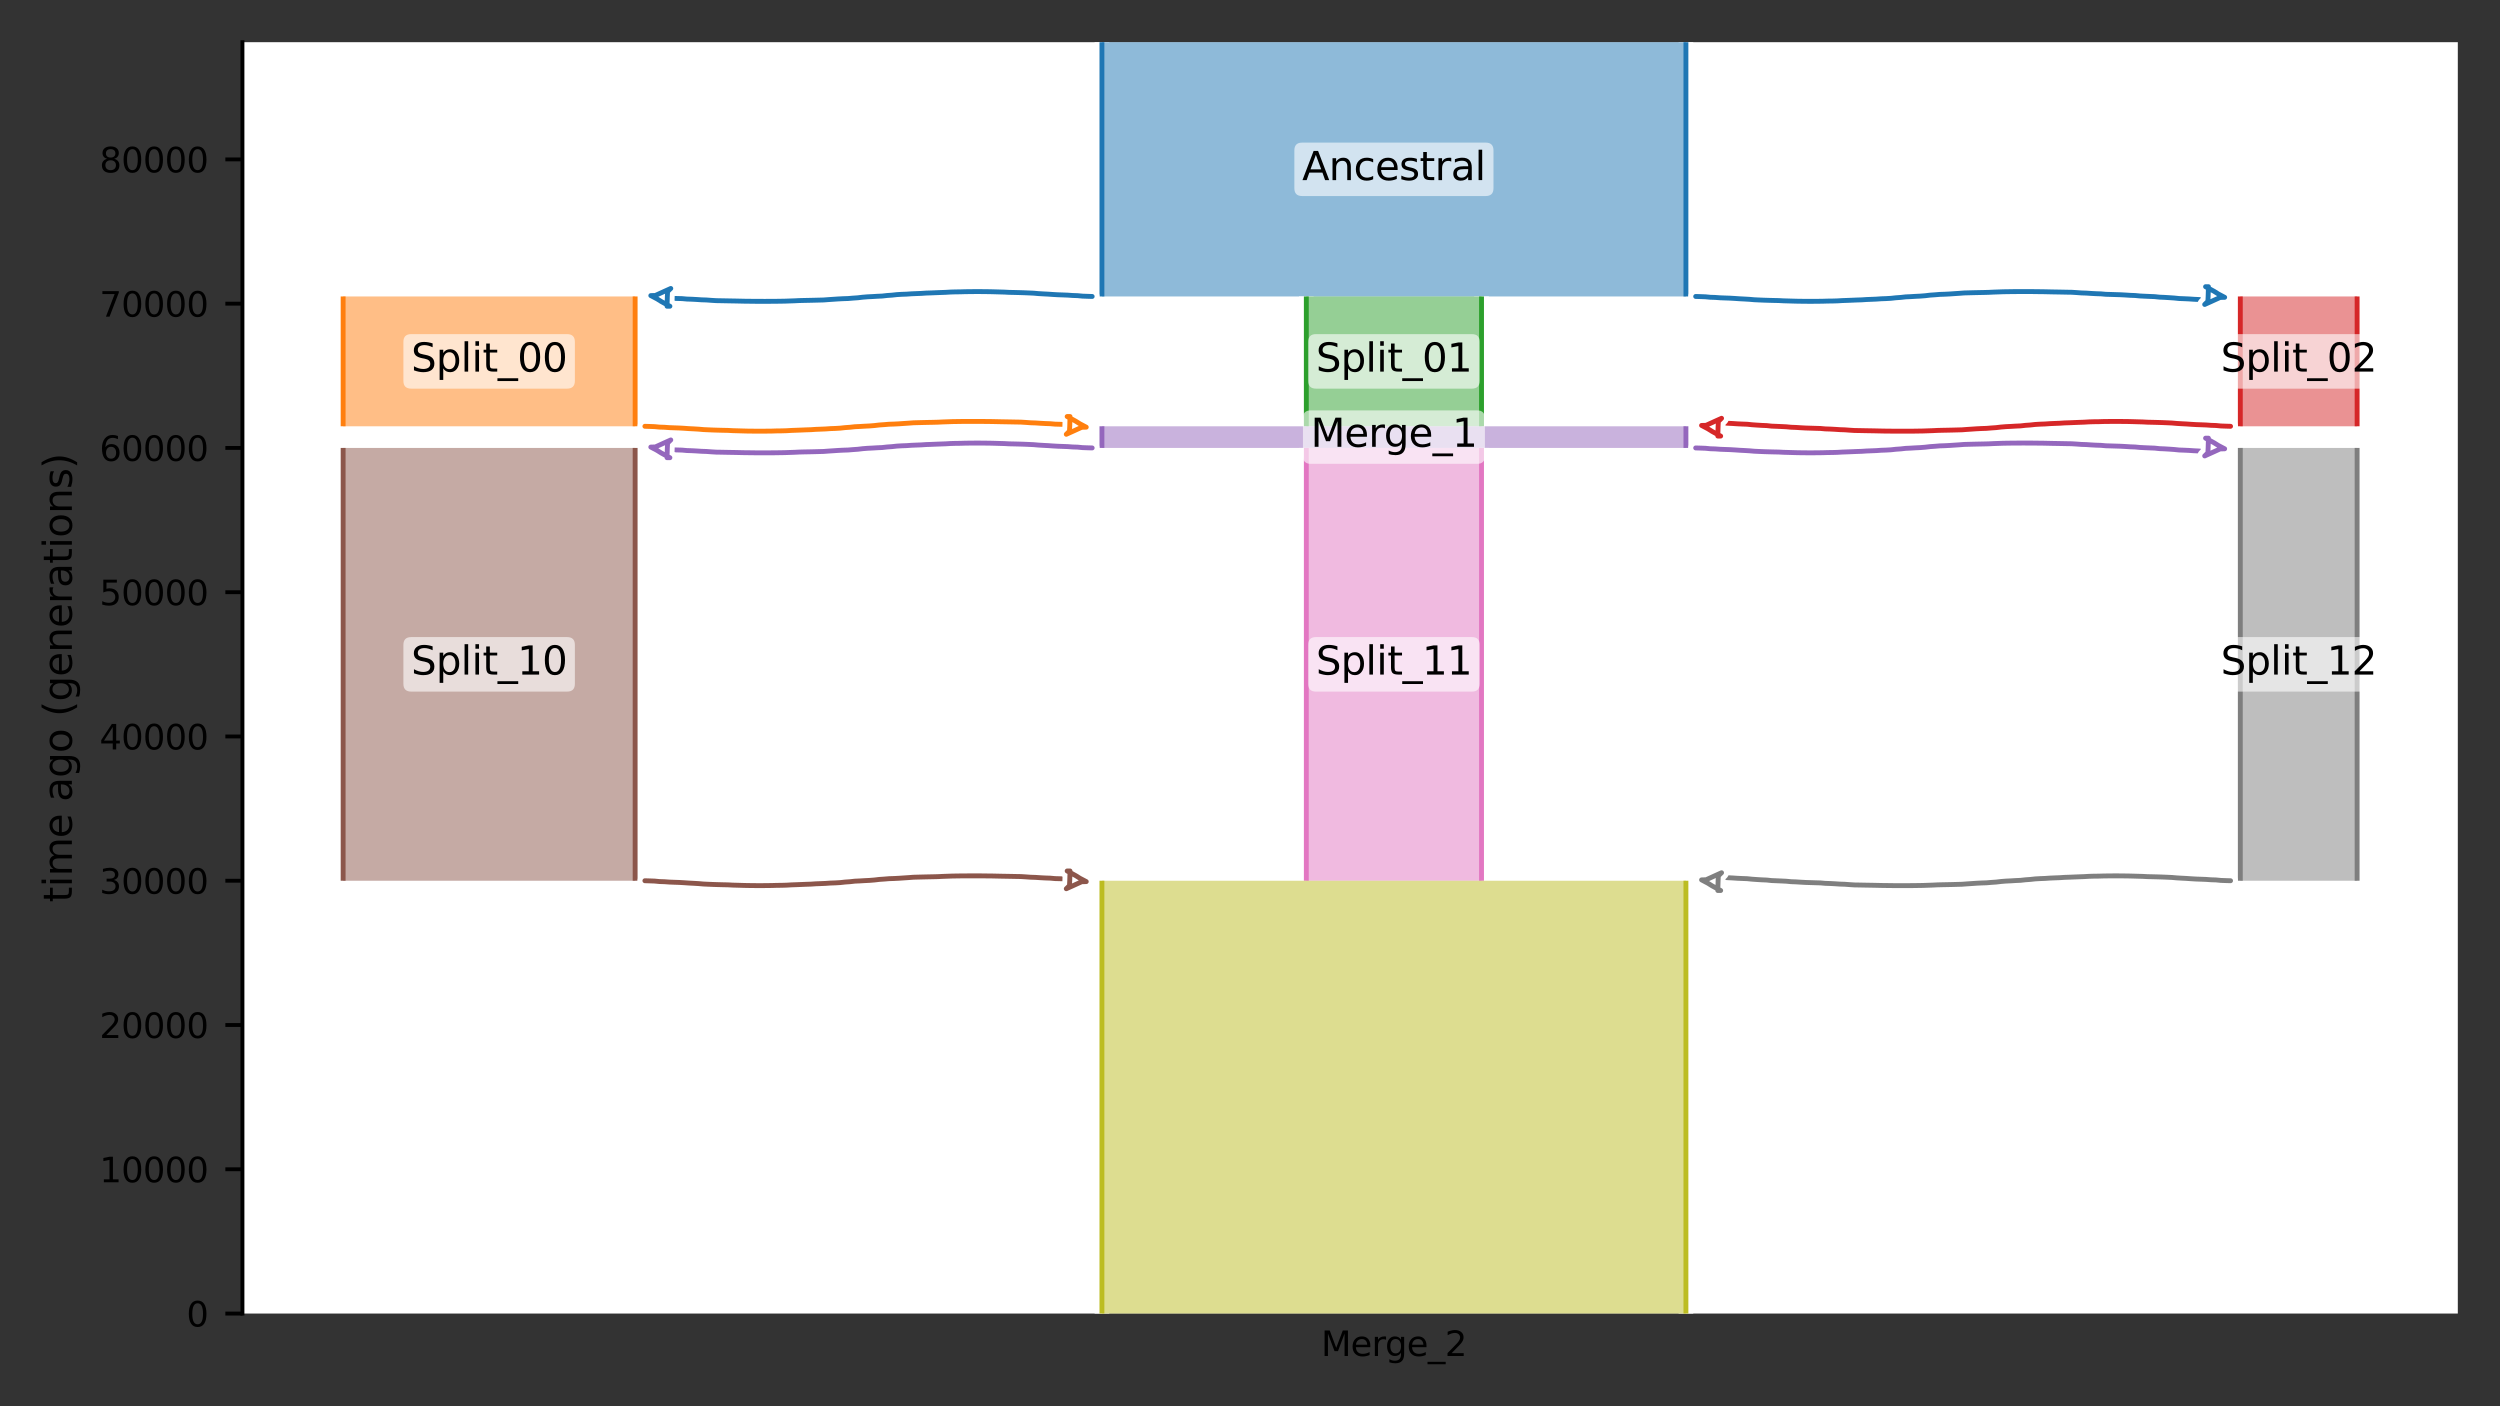 <?xml version="1.0" encoding="utf-8" standalone="no"?>
<!DOCTYPE svg PUBLIC "-//W3C//DTD SVG 1.1//EN"
  "http://www.w3.org/Graphics/SVG/1.1/DTD/svg11.dtd">
<svg xmlns:xlink="http://www.w3.org/1999/xlink" width="512pt" height="288pt" viewBox="0 0 512 288" xmlns="http://www.w3.org/2000/svg" version="1.1">
 <rect x="0" y="0" width="512" height="288" fill="#333333" stroke="none"/>
 <defs>
  <style type="text/css">*{stroke-linejoin: round; stroke-linecap: butt}</style>
 </defs>
 <g id="figure_1">
  <g id="patch_1">
   <path d="M 0 288 
L 512 288 
L 512 0 
L 0 0 
L 0 288 
z
" style="fill: none"/>
  </g>
  <g id="axes_1">
   <g id="patch_2">
    <path d="M 49.651 269.014 
L 503.36 269.014 
L 503.36 8.64 
L 49.651 8.64 
z
" style="fill: #ffffff"/>
   </g>
   <g id="patch_3">
    <path d="M 225.675 8.64 
L 225.675 60.715 
M 345.277 8.64 
L 345.277 60.715 
" clip-path="url(#pa1318178aa)" style="fill: none; stroke: #ffffff; stroke-width: 3; stroke-linejoin: miter"/>
    <path d="M 225.675 8.64 
L 225.675 60.715 
M 345.277 8.64 
L 345.277 60.715 
" clip-path="url(#pa1318178aa)" style="fill: none; stroke: #1f77b4; stroke-linejoin: miter"/>
    <g id="PolyCollection_1">
     <path d="M 345.277 8.64 
L 225.675 8.64 
L 225.675 60.715 
L 345.277 60.715 
L 345.277 60.715 
L 345.277 8.64 
z
" clip-path="url(#pa1318178aa)" style="fill: #1f77b4; fill-opacity: 0.5"/>
    </g>
    <g id="patch_4">
     <path d="M 70.274 60.715 
L 70.274 87.306 
M 130.076 60.715 
L 130.076 87.306 
" clip-path="url(#pa1318178aa)" style="fill: none; stroke: #ffffff; stroke-width: 3; stroke-linejoin: miter"/>
     <path d="M 70.274 60.715 
L 70.274 87.306 
M 130.076 60.715 
L 130.076 87.306 
" clip-path="url(#pa1318178aa)" style="fill: none; stroke: #ff7f0e; stroke-linejoin: miter"/>
     <g id="PolyCollection_2">
      <path d="M 130.076 60.715 
L 70.274 60.715 
L 70.274 87.306 
L 130.076 87.306 
L 130.076 87.306 
L 130.076 60.715 
z
" clip-path="url(#pa1318178aa)" style="fill: #ff7f0e; fill-opacity: 0.5"/>
     </g>
     <g id="patch_5">
      <path d="M 267.535 60.715 
L 267.535 87.306 
M 303.416 60.715 
L 303.416 87.306 
" clip-path="url(#pa1318178aa)" style="fill: none; stroke: #ffffff; stroke-width: 3; stroke-linejoin: miter"/>
      <path d="M 267.535 60.715 
L 267.535 87.306 
M 303.416 60.715 
L 303.416 87.306 
" clip-path="url(#pa1318178aa)" style="fill: none; stroke: #2ca02c; stroke-linejoin: miter"/>
      <g id="PolyCollection_3">
       <path d="M 303.416 60.715 
L 267.535 60.715 
L 267.535 87.306 
L 303.416 87.306 
L 303.416 87.306 
L 303.416 60.715 
z
" clip-path="url(#pa1318178aa)" style="fill: #2ca02c; fill-opacity: 0.5"/>
      </g>
      <g id="patch_6">
       <path d="M 458.816 60.715 
L 458.816 87.306 
M 482.737 60.715 
L 482.737 87.306 
" clip-path="url(#pa1318178aa)" style="fill: none; stroke: #ffffff; stroke-width: 3; stroke-linejoin: miter"/>
       <path d="M 458.816 60.715 
L 458.816 87.306 
M 482.737 60.715 
L 482.737 87.306 
" clip-path="url(#pa1318178aa)" style="fill: none; stroke: #d62728; stroke-linejoin: miter"/>
       <g id="PolyCollection_4">
        <path d="M 482.737 60.715 
L 458.816 60.715 
L 458.816 87.306 
L 482.737 87.306 
L 482.737 87.306 
L 482.737 60.715 
z
" clip-path="url(#pa1318178aa)" style="fill: #d62728; fill-opacity: 0.5"/>
       </g>
       <g id="patch_7">
        <path d="M 225.675 87.306 
L 225.675 91.738 
M 345.277 87.306 
L 345.277 91.738 
" clip-path="url(#pa1318178aa)" style="fill: none; stroke: #ffffff; stroke-width: 3; stroke-linejoin: miter"/>
        <path d="M 225.675 87.306 
L 225.675 91.738 
M 345.277 87.306 
L 345.277 91.738 
" clip-path="url(#pa1318178aa)" style="fill: none; stroke: #9467bd; stroke-linejoin: miter"/>
        <g id="PolyCollection_5">
         <path d="M 345.277 87.306 
L 225.675 87.306 
L 225.675 91.738 
L 345.277 91.738 
L 345.277 91.738 
L 345.277 87.306 
z
" clip-path="url(#pa1318178aa)" style="fill: #9467bd; fill-opacity: 0.5"/>
        </g>
        <g id="patch_8">
         <path d="M 70.274 91.738 
L 70.274 180.376 
M 130.076 91.738 
L 130.076 180.376 
" clip-path="url(#pa1318178aa)" style="fill: none; stroke: #ffffff; stroke-width: 3; stroke-linejoin: miter"/>
         <path d="M 70.274 91.738 
L 70.274 180.376 
M 130.076 91.738 
L 130.076 180.376 
" clip-path="url(#pa1318178aa)" style="fill: none; stroke: #8c564b; stroke-linejoin: miter"/>
         <g id="PolyCollection_6">
          <path d="M 130.076 91.738 
L 70.274 91.738 
L 70.274 180.376 
L 130.076 180.376 
L 130.076 180.376 
L 130.076 91.738 
z
" clip-path="url(#pa1318178aa)" style="fill: #8c564b; fill-opacity: 0.5"/>
         </g>
         <g id="patch_9">
          <path d="M 267.535 91.738 
L 267.535 180.376 
M 303.416 91.738 
L 303.416 180.376 
" clip-path="url(#pa1318178aa)" style="fill: none; stroke: #ffffff; stroke-width: 3; stroke-linejoin: miter"/>
          <path d="M 267.535 91.738 
L 267.535 180.376 
M 303.416 91.738 
L 303.416 180.376 
" clip-path="url(#pa1318178aa)" style="fill: none; stroke: #e377c2; stroke-linejoin: miter"/>
          <g id="PolyCollection_7">
           <path d="M 303.416 91.738 
L 267.535 91.738 
L 267.535 180.376 
L 303.416 180.376 
L 303.416 180.376 
L 303.416 91.738 
z
" clip-path="url(#pa1318178aa)" style="fill: #e377c2; fill-opacity: 0.5"/>
          </g>
          <g id="patch_10">
           <path d="M 458.816 91.738 
L 458.816 180.376 
M 482.737 91.738 
L 482.737 180.376 
" clip-path="url(#pa1318178aa)" style="fill: none; stroke: #ffffff; stroke-width: 3; stroke-linejoin: miter"/>
           <path d="M 458.816 91.738 
L 458.816 180.376 
M 482.737 91.738 
L 482.737 180.376 
" clip-path="url(#pa1318178aa)" style="fill: none; stroke: #7f7f7f; stroke-linejoin: miter"/>
           <g id="PolyCollection_8">
            <path d="M 482.737 91.738 
L 458.816 91.738 
L 458.816 180.376 
L 482.737 180.376 
L 482.737 180.376 
L 482.737 91.738 
z
" clip-path="url(#pa1318178aa)" style="fill: #7f7f7f; fill-opacity: 0.5"/>
           </g>
           <g id="patch_11">
            <path d="M 225.675 180.376 
L 225.675 269.014 
M 345.277 180.376 
L 345.277 269.014 
" clip-path="url(#pa1318178aa)" style="fill: none; stroke: #ffffff; stroke-width: 3; stroke-linejoin: miter"/>
            <path d="M 225.675 180.376 
L 225.675 269.014 
M 345.277 180.376 
L 345.277 269.014 
" clip-path="url(#pa1318178aa)" style="fill: none; stroke: #bcbd22; stroke-linejoin: miter"/>
            <g id="PolyCollection_9">
             <path d="M 345.277 180.376 
L 225.675 180.376 
L 225.675 269.014 
L 345.277 269.014 
L 345.277 269.014 
L 345.277 180.376 
z
" clip-path="url(#pa1318178aa)" style="fill: #bcbd22; fill-opacity: 0.5"/>
            </g>
            <g id="matplotlib.axis_1">
             <g id="xtick_1">
              <g id="line2d_1"/>
              <g id="text_1">
               <!-- Merge_2 -->
               <g transform="translate(270.572 277.71)scale(0.07 -0.07)">
                <defs>
                 <path id="DejaVuSans-4d" d="M 628 4666 
L 1569 4666 
L 2759 1491 
L 3956 4666 
L 4897 4666 
L 4897 0 
L 4281 0 
L 4281 4097 
L 3078 897 
L 2444 897 
L 1241 4097 
L 1241 0 
L 628 0 
L 628 4666 
z
" transform="scale(0.016)"/>
                 <path id="DejaVuSans-65" d="M 3597 1894 
L 3597 1613 
L 953 1613 
Q 991 1019 1311 708 
Q 1631 397 2203 397 
Q 2534 397 2845 478 
Q 3156 559 3463 722 
L 3463 178 
Q 3153 47 2828 -22 
Q 2503 -91 2169 -91 
Q 1331 -91 842 396 
Q 353 884 353 1716 
Q 353 2575 817 3079 
Q 1281 3584 2069 3584 
Q 2775 3584 3186 3129 
Q 3597 2675 3597 1894 
z
M 3022 2063 
Q 3016 2534 2758 2815 
Q 2500 3097 2075 3097 
Q 1594 3097 1305 2825 
Q 1016 2553 972 2059 
L 3022 2063 
z
" transform="scale(0.016)"/>
                 <path id="DejaVuSans-72" d="M 2631 2963 
Q 2534 3019 2420 3045 
Q 2306 3072 2169 3072 
Q 1681 3072 1420 2755 
Q 1159 2438 1159 1844 
L 1159 0 
L 581 0 
L 581 3500 
L 1159 3500 
L 1159 2956 
Q 1341 3275 1631 3429 
Q 1922 3584 2338 3584 
Q 2397 3584 2469 3576 
Q 2541 3569 2628 3553 
L 2631 2963 
z
" transform="scale(0.016)"/>
                 <path id="DejaVuSans-67" d="M 2906 1791 
Q 2906 2416 2648 2759 
Q 2391 3103 1925 3103 
Q 1463 3103 1205 2759 
Q 947 2416 947 1791 
Q 947 1169 1205 825 
Q 1463 481 1925 481 
Q 2391 481 2648 825 
Q 2906 1169 2906 1791 
z
M 3481 434 
Q 3481 -459 3084 -895 
Q 2688 -1331 1869 -1331 
Q 1566 -1331 1297 -1286 
Q 1028 -1241 775 -1147 
L 775 -588 
Q 1028 -725 1275 -790 
Q 1522 -856 1778 -856 
Q 2344 -856 2625 -561 
Q 2906 -266 2906 331 
L 2906 616 
Q 2728 306 2450 153 
Q 2172 0 1784 0 
Q 1141 0 747 490 
Q 353 981 353 1791 
Q 353 2603 747 3093 
Q 1141 3584 1784 3584 
Q 2172 3584 2450 3431 
Q 2728 3278 2906 2969 
L 2906 3500 
L 3481 3500 
L 3481 434 
z
" transform="scale(0.016)"/>
                 <path id="DejaVuSans-5f" d="M 3263 -1063 
L 3263 -1509 
L -63 -1509 
L -63 -1063 
L 3263 -1063 
z
" transform="scale(0.016)"/>
                 <path id="DejaVuSans-32" d="M 1228 531 
L 3431 531 
L 3431 0 
L 469 0 
L 469 531 
Q 828 903 1448 1529 
Q 2069 2156 2228 2338 
Q 2531 2678 2651 2914 
Q 2772 3150 2772 3378 
Q 2772 3750 2511 3984 
Q 2250 4219 1831 4219 
Q 1534 4219 1204 4116 
Q 875 4013 500 3803 
L 500 4441 
Q 881 4594 1212 4672 
Q 1544 4750 1819 4750 
Q 2544 4750 2975 4387 
Q 3406 4025 3406 3419 
Q 3406 3131 3298 2873 
Q 3191 2616 2906 2266 
Q 2828 2175 2409 1742 
Q 1991 1309 1228 531 
z
" transform="scale(0.016)"/>
                </defs>
                <use xlink:href="#DejaVuSans-4d"/>
                <use xlink:href="#DejaVuSans-65" x="86.279"/>
                <use xlink:href="#DejaVuSans-72" x="147.803"/>
                <use xlink:href="#DejaVuSans-67" x="187.166"/>
                <use xlink:href="#DejaVuSans-65" x="250.643"/>
                <use xlink:href="#DejaVuSans-5f" x="312.166"/>
                <use xlink:href="#DejaVuSans-32" x="362.166"/>
               </g>
              </g>
             </g>
            </g>
            <g id="matplotlib.axis_2">
             <g id="ytick_1">
              <g id="line2d_2">
               <defs>
                <path id="md6f1f4a875" d="M 0 0 
L -3.5 0 
" style="stroke: #000000; stroke-width: 0.8"/>
               </defs>
               <g>
                <use xlink:href="#md6f1f4a875" x="49.651" y="269.014" style="stroke: #000000; stroke-width: 0.8"/>
               </g>
              </g>
              <g id="text_2">
               <!-- 0 -->
               <g transform="translate(38.197 271.674)scale(0.07 -0.07)">
                <defs>
                 <path id="DejaVuSans-30" d="M 2034 4250 
Q 1547 4250 1301 3770 
Q 1056 3291 1056 2328 
Q 1056 1369 1301 889 
Q 1547 409 2034 409 
Q 2525 409 2770 889 
Q 3016 1369 3016 2328 
Q 3016 3291 2770 3770 
Q 2525 4250 2034 4250 
z
M 2034 4750 
Q 2819 4750 3233 4129 
Q 3647 3509 3647 2328 
Q 3647 1150 3233 529 
Q 2819 -91 2034 -91 
Q 1250 -91 836 529 
Q 422 1150 422 2328 
Q 422 3509 836 4129 
Q 1250 4750 2034 4750 
z
" transform="scale(0.016)"/>
                </defs>
                <use xlink:href="#DejaVuSans-30"/>
               </g>
              </g>
             </g>
             <g id="ytick_2">
              <g id="line2d_3">
               <g>
                <use xlink:href="#md6f1f4a875" x="49.651" y="239.468" style="stroke: #000000; stroke-width: 0.8"/>
               </g>
              </g>
              <g id="text_3">
               <!-- 10000 -->
               <g transform="translate(20.383 242.128)scale(0.07 -0.07)">
                <defs>
                 <path id="DejaVuSans-31" d="M 794 531 
L 1825 531 
L 1825 4091 
L 703 3866 
L 703 4441 
L 1819 4666 
L 2450 4666 
L 2450 531 
L 3481 531 
L 3481 0 
L 794 0 
L 794 531 
z
" transform="scale(0.016)"/>
                </defs>
                <use xlink:href="#DejaVuSans-31"/>
                <use xlink:href="#DejaVuSans-30" x="63.623"/>
                <use xlink:href="#DejaVuSans-30" x="127.246"/>
                <use xlink:href="#DejaVuSans-30" x="190.869"/>
                <use xlink:href="#DejaVuSans-30" x="254.492"/>
               </g>
              </g>
             </g>
             <g id="ytick_3">
              <g id="line2d_4">
               <g>
                <use xlink:href="#md6f1f4a875" x="49.651" y="209.922" style="stroke: #000000; stroke-width: 0.8"/>
               </g>
              </g>
              <g id="text_4">
               <!-- 20000 -->
               <g transform="translate(20.383 212.582)scale(0.07 -0.07)">
                <use xlink:href="#DejaVuSans-32"/>
                <use xlink:href="#DejaVuSans-30" x="63.623"/>
                <use xlink:href="#DejaVuSans-30" x="127.246"/>
                <use xlink:href="#DejaVuSans-30" x="190.869"/>
                <use xlink:href="#DejaVuSans-30" x="254.492"/>
               </g>
              </g>
             </g>
             <g id="ytick_4">
              <g id="line2d_5">
               <g>
                <use xlink:href="#md6f1f4a875" x="49.651" y="180.376" style="stroke: #000000; stroke-width: 0.8"/>
               </g>
              </g>
              <g id="text_5">
               <!-- 30000 -->
               <g transform="translate(20.383 183.036)scale(0.07 -0.07)">
                <defs>
                 <path id="DejaVuSans-33" d="M 2597 2516 
Q 3050 2419 3304 2112 
Q 3559 1806 3559 1356 
Q 3559 666 3084 287 
Q 2609 -91 1734 -91 
Q 1441 -91 1130 -33 
Q 819 25 488 141 
L 488 750 
Q 750 597 1062 519 
Q 1375 441 1716 441 
Q 2309 441 2620 675 
Q 2931 909 2931 1356 
Q 2931 1769 2642 2001 
Q 2353 2234 1838 2234 
L 1294 2234 
L 1294 2753 
L 1863 2753 
Q 2328 2753 2575 2939 
Q 2822 3125 2822 3475 
Q 2822 3834 2567 4026 
Q 2313 4219 1838 4219 
Q 1578 4219 1281 4162 
Q 984 4106 628 3988 
L 628 4550 
Q 988 4650 1302 4700 
Q 1616 4750 1894 4750 
Q 2613 4750 3031 4423 
Q 3450 4097 3450 3541 
Q 3450 3153 3228 2886 
Q 3006 2619 2597 2516 
z
" transform="scale(0.016)"/>
                </defs>
                <use xlink:href="#DejaVuSans-33"/>
                <use xlink:href="#DejaVuSans-30" x="63.623"/>
                <use xlink:href="#DejaVuSans-30" x="127.246"/>
                <use xlink:href="#DejaVuSans-30" x="190.869"/>
                <use xlink:href="#DejaVuSans-30" x="254.492"/>
               </g>
              </g>
             </g>
             <g id="ytick_5">
              <g id="line2d_6">
               <g>
                <use xlink:href="#md6f1f4a875" x="49.651" y="150.83" style="stroke: #000000; stroke-width: 0.8"/>
               </g>
              </g>
              <g id="text_6">
               <!-- 40000 -->
               <g transform="translate(20.383 153.49)scale(0.07 -0.07)">
                <defs>
                 <path id="DejaVuSans-34" d="M 2419 4116 
L 825 1625 
L 2419 1625 
L 2419 4116 
z
M 2253 4666 
L 3047 4666 
L 3047 1625 
L 3713 1625 
L 3713 1100 
L 3047 1100 
L 3047 0 
L 2419 0 
L 2419 1100 
L 313 1100 
L 313 1709 
L 2253 4666 
z
" transform="scale(0.016)"/>
                </defs>
                <use xlink:href="#DejaVuSans-34"/>
                <use xlink:href="#DejaVuSans-30" x="63.623"/>
                <use xlink:href="#DejaVuSans-30" x="127.246"/>
                <use xlink:href="#DejaVuSans-30" x="190.869"/>
                <use xlink:href="#DejaVuSans-30" x="254.492"/>
               </g>
              </g>
             </g>
             <g id="ytick_6">
              <g id="line2d_7">
               <g>
                <use xlink:href="#md6f1f4a875" x="49.651" y="121.284" style="stroke: #000000; stroke-width: 0.8"/>
               </g>
              </g>
              <g id="text_7">
               <!-- 50000 -->
               <g transform="translate(20.383 123.944)scale(0.07 -0.07)">
                <defs>
                 <path id="DejaVuSans-35" d="M 691 4666 
L 3169 4666 
L 3169 4134 
L 1269 4134 
L 1269 2991 
Q 1406 3038 1543 3061 
Q 1681 3084 1819 3084 
Q 2600 3084 3056 2656 
Q 3513 2228 3513 1497 
Q 3513 744 3044 326 
Q 2575 -91 1722 -91 
Q 1428 -91 1123 -41 
Q 819 9 494 109 
L 494 744 
Q 775 591 1075 516 
Q 1375 441 1709 441 
Q 2250 441 2565 725 
Q 2881 1009 2881 1497 
Q 2881 1984 2565 2268 
Q 2250 2553 1709 2553 
Q 1456 2553 1204 2497 
Q 953 2441 691 2322 
L 691 4666 
z
" transform="scale(0.016)"/>
                </defs>
                <use xlink:href="#DejaVuSans-35"/>
                <use xlink:href="#DejaVuSans-30" x="63.623"/>
                <use xlink:href="#DejaVuSans-30" x="127.246"/>
                <use xlink:href="#DejaVuSans-30" x="190.869"/>
                <use xlink:href="#DejaVuSans-30" x="254.492"/>
               </g>
              </g>
             </g>
             <g id="ytick_7">
              <g id="line2d_8">
               <g>
                <use xlink:href="#md6f1f4a875" x="49.651" y="91.738" style="stroke: #000000; stroke-width: 0.8"/>
               </g>
              </g>
              <g id="text_8">
               <!-- 60000 -->
               <g transform="translate(20.383 94.398)scale(0.07 -0.07)">
                <defs>
                 <path id="DejaVuSans-36" d="M 2113 2584 
Q 1688 2584 1439 2293 
Q 1191 2003 1191 1497 
Q 1191 994 1439 701 
Q 1688 409 2113 409 
Q 2538 409 2786 701 
Q 3034 994 3034 1497 
Q 3034 2003 2786 2293 
Q 2538 2584 2113 2584 
z
M 3366 4563 
L 3366 3988 
Q 3128 4100 2886 4159 
Q 2644 4219 2406 4219 
Q 1781 4219 1451 3797 
Q 1122 3375 1075 2522 
Q 1259 2794 1537 2939 
Q 1816 3084 2150 3084 
Q 2853 3084 3261 2657 
Q 3669 2231 3669 1497 
Q 3669 778 3244 343 
Q 2819 -91 2113 -91 
Q 1303 -91 875 529 
Q 447 1150 447 2328 
Q 447 3434 972 4092 
Q 1497 4750 2381 4750 
Q 2619 4750 2861 4703 
Q 3103 4656 3366 4563 
z
" transform="scale(0.016)"/>
                </defs>
                <use xlink:href="#DejaVuSans-36"/>
                <use xlink:href="#DejaVuSans-30" x="63.623"/>
                <use xlink:href="#DejaVuSans-30" x="127.246"/>
                <use xlink:href="#DejaVuSans-30" x="190.869"/>
                <use xlink:href="#DejaVuSans-30" x="254.492"/>
               </g>
              </g>
             </g>
             <g id="ytick_8">
              <g id="line2d_9">
               <g>
                <use xlink:href="#md6f1f4a875" x="49.651" y="62.192" style="stroke: #000000; stroke-width: 0.8"/>
               </g>
              </g>
              <g id="text_9">
               <!-- 70000 -->
               <g transform="translate(20.383 64.852)scale(0.07 -0.07)">
                <defs>
                 <path id="DejaVuSans-37" d="M 525 4666 
L 3525 4666 
L 3525 4397 
L 1831 0 
L 1172 0 
L 2766 4134 
L 525 4134 
L 525 4666 
z
" transform="scale(0.016)"/>
                </defs>
                <use xlink:href="#DejaVuSans-37"/>
                <use xlink:href="#DejaVuSans-30" x="63.623"/>
                <use xlink:href="#DejaVuSans-30" x="127.246"/>
                <use xlink:href="#DejaVuSans-30" x="190.869"/>
                <use xlink:href="#DejaVuSans-30" x="254.492"/>
               </g>
              </g>
             </g>
             <g id="ytick_9">
              <g id="line2d_10">
               <g>
                <use xlink:href="#md6f1f4a875" x="49.651" y="32.646" style="stroke: #000000; stroke-width: 0.8"/>
               </g>
              </g>
              <g id="text_10">
               <!-- 80000 -->
               <g transform="translate(20.383 35.306)scale(0.07 -0.07)">
                <defs>
                 <path id="DejaVuSans-38" d="M 2034 2216 
Q 1584 2216 1326 1975 
Q 1069 1734 1069 1313 
Q 1069 891 1326 650 
Q 1584 409 2034 409 
Q 2484 409 2743 651 
Q 3003 894 3003 1313 
Q 3003 1734 2745 1975 
Q 2488 2216 2034 2216 
z
M 1403 2484 
Q 997 2584 770 2862 
Q 544 3141 544 3541 
Q 544 4100 942 4425 
Q 1341 4750 2034 4750 
Q 2731 4750 3128 4425 
Q 3525 4100 3525 3541 
Q 3525 3141 3298 2862 
Q 3072 2584 2669 2484 
Q 3125 2378 3379 2068 
Q 3634 1759 3634 1313 
Q 3634 634 3220 271 
Q 2806 -91 2034 -91 
Q 1263 -91 848 271 
Q 434 634 434 1313 
Q 434 1759 690 2068 
Q 947 2378 1403 2484 
z
M 1172 3481 
Q 1172 3119 1398 2916 
Q 1625 2713 2034 2713 
Q 2441 2713 2670 2916 
Q 2900 3119 2900 3481 
Q 2900 3844 2670 4047 
Q 2441 4250 2034 4250 
Q 1625 4250 1398 4047 
Q 1172 3844 1172 3481 
z
" transform="scale(0.016)"/>
                </defs>
                <use xlink:href="#DejaVuSans-38"/>
                <use xlink:href="#DejaVuSans-30" x="63.623"/>
                <use xlink:href="#DejaVuSans-30" x="127.246"/>
                <use xlink:href="#DejaVuSans-30" x="190.869"/>
                <use xlink:href="#DejaVuSans-30" x="254.492"/>
               </g>
              </g>
             </g>
             <g id="text_11">
              <!-- time ago (generations) -->
              <g transform="translate(14.719 184.804)rotate(-90)scale(0.08 -0.08)">
               <defs>
                <path id="DejaVuSans-74" d="M 1172 4494 
L 1172 3500 
L 2356 3500 
L 2356 3053 
L 1172 3053 
L 1172 1153 
Q 1172 725 1289 603 
Q 1406 481 1766 481 
L 2356 481 
L 2356 0 
L 1766 0 
Q 1100 0 847 248 
Q 594 497 594 1153 
L 594 3053 
L 172 3053 
L 172 3500 
L 594 3500 
L 594 4494 
L 1172 4494 
z
" transform="scale(0.016)"/>
                <path id="DejaVuSans-69" d="M 603 3500 
L 1178 3500 
L 1178 0 
L 603 0 
L 603 3500 
z
M 603 4863 
L 1178 4863 
L 1178 4134 
L 603 4134 
L 603 4863 
z
" transform="scale(0.016)"/>
                <path id="DejaVuSans-6d" d="M 3328 2828 
Q 3544 3216 3844 3400 
Q 4144 3584 4550 3584 
Q 5097 3584 5394 3201 
Q 5691 2819 5691 2113 
L 5691 0 
L 5113 0 
L 5113 2094 
Q 5113 2597 4934 2840 
Q 4756 3084 4391 3084 
Q 3944 3084 3684 2787 
Q 3425 2491 3425 1978 
L 3425 0 
L 2847 0 
L 2847 2094 
Q 2847 2600 2669 2842 
Q 2491 3084 2119 3084 
Q 1678 3084 1418 2786 
Q 1159 2488 1159 1978 
L 1159 0 
L 581 0 
L 581 3500 
L 1159 3500 
L 1159 2956 
Q 1356 3278 1631 3431 
Q 1906 3584 2284 3584 
Q 2666 3584 2933 3390 
Q 3200 3197 3328 2828 
z
" transform="scale(0.016)"/>
                <path id="DejaVuSans-20" transform="scale(0.016)"/>
                <path id="DejaVuSans-61" d="M 2194 1759 
Q 1497 1759 1228 1600 
Q 959 1441 959 1056 
Q 959 750 1161 570 
Q 1363 391 1709 391 
Q 2188 391 2477 730 
Q 2766 1069 2766 1631 
L 2766 1759 
L 2194 1759 
z
M 3341 1997 
L 3341 0 
L 2766 0 
L 2766 531 
Q 2569 213 2275 61 
Q 1981 -91 1556 -91 
Q 1019 -91 701 211 
Q 384 513 384 1019 
Q 384 1609 779 1909 
Q 1175 2209 1959 2209 
L 2766 2209 
L 2766 2266 
Q 2766 2663 2505 2880 
Q 2244 3097 1772 3097 
Q 1472 3097 1187 3025 
Q 903 2953 641 2809 
L 641 3341 
Q 956 3463 1253 3523 
Q 1550 3584 1831 3584 
Q 2591 3584 2966 3190 
Q 3341 2797 3341 1997 
z
" transform="scale(0.016)"/>
                <path id="DejaVuSans-6f" d="M 1959 3097 
Q 1497 3097 1228 2736 
Q 959 2375 959 1747 
Q 959 1119 1226 758 
Q 1494 397 1959 397 
Q 2419 397 2687 759 
Q 2956 1122 2956 1747 
Q 2956 2369 2687 2733 
Q 2419 3097 1959 3097 
z
M 1959 3584 
Q 2709 3584 3137 3096 
Q 3566 2609 3566 1747 
Q 3566 888 3137 398 
Q 2709 -91 1959 -91 
Q 1206 -91 779 398 
Q 353 888 353 1747 
Q 353 2609 779 3096 
Q 1206 3584 1959 3584 
z
" transform="scale(0.016)"/>
                <path id="DejaVuSans-28" d="M 1984 4856 
Q 1566 4138 1362 3434 
Q 1159 2731 1159 2009 
Q 1159 1288 1364 580 
Q 1569 -128 1984 -844 
L 1484 -844 
Q 1016 -109 783 600 
Q 550 1309 550 2009 
Q 550 2706 781 3412 
Q 1013 4119 1484 4856 
L 1984 4856 
z
" transform="scale(0.016)"/>
                <path id="DejaVuSans-6e" d="M 3513 2113 
L 3513 0 
L 2938 0 
L 2938 2094 
Q 2938 2591 2744 2837 
Q 2550 3084 2163 3084 
Q 1697 3084 1428 2787 
Q 1159 2491 1159 1978 
L 1159 0 
L 581 0 
L 581 3500 
L 1159 3500 
L 1159 2956 
Q 1366 3272 1645 3428 
Q 1925 3584 2291 3584 
Q 2894 3584 3203 3211 
Q 3513 2838 3513 2113 
z
" transform="scale(0.016)"/>
                <path id="DejaVuSans-73" d="M 2834 3397 
L 2834 2853 
Q 2591 2978 2328 3040 
Q 2066 3103 1784 3103 
Q 1356 3103 1142 2972 
Q 928 2841 928 2578 
Q 928 2378 1081 2264 
Q 1234 2150 1697 2047 
L 1894 2003 
Q 2506 1872 2764 1633 
Q 3022 1394 3022 966 
Q 3022 478 2636 193 
Q 2250 -91 1575 -91 
Q 1294 -91 989 -36 
Q 684 19 347 128 
L 347 722 
Q 666 556 975 473 
Q 1284 391 1588 391 
Q 1994 391 2212 530 
Q 2431 669 2431 922 
Q 2431 1156 2273 1281 
Q 2116 1406 1581 1522 
L 1381 1569 
Q 847 1681 609 1914 
Q 372 2147 372 2553 
Q 372 3047 722 3315 
Q 1072 3584 1716 3584 
Q 2034 3584 2315 3537 
Q 2597 3491 2834 3397 
z
" transform="scale(0.016)"/>
                <path id="DejaVuSans-29" d="M 513 4856 
L 1013 4856 
Q 1481 4119 1714 3412 
Q 1947 2706 1947 2009 
Q 1947 1309 1714 600 
Q 1481 -109 1013 -844 
L 513 -844 
Q 928 -128 1133 580 
Q 1338 1288 1338 2009 
Q 1338 2731 1133 3434 
Q 928 4138 513 4856 
z
" transform="scale(0.016)"/>
               </defs>
               <use xlink:href="#DejaVuSans-74"/>
               <use xlink:href="#DejaVuSans-69" x="39.209"/>
               <use xlink:href="#DejaVuSans-6d" x="66.992"/>
               <use xlink:href="#DejaVuSans-65" x="164.404"/>
               <use xlink:href="#DejaVuSans-20" x="225.928"/>
               <use xlink:href="#DejaVuSans-61" x="257.715"/>
               <use xlink:href="#DejaVuSans-67" x="318.994"/>
               <use xlink:href="#DejaVuSans-6f" x="382.471"/>
               <use xlink:href="#DejaVuSans-20" x="443.652"/>
               <use xlink:href="#DejaVuSans-28" x="475.439"/>
               <use xlink:href="#DejaVuSans-67" x="514.453"/>
               <use xlink:href="#DejaVuSans-65" x="577.93"/>
               <use xlink:href="#DejaVuSans-6e" x="639.453"/>
               <use xlink:href="#DejaVuSans-65" x="702.832"/>
               <use xlink:href="#DejaVuSans-72" x="764.355"/>
               <use xlink:href="#DejaVuSans-61" x="805.469"/>
               <use xlink:href="#DejaVuSans-74" x="866.748"/>
               <use xlink:href="#DejaVuSans-69" x="905.957"/>
               <use xlink:href="#DejaVuSans-6f" x="933.74"/>
               <use xlink:href="#DejaVuSans-6e" x="994.922"/>
               <use xlink:href="#DejaVuSans-73" x="1058.301"/>
               <use xlink:href="#DejaVuSans-29" x="1110.4"/>
              </g>
             </g>
            </g>
            <g id="patch_12">
             <path d="M 223.676 60.715 
L 222.676 60.683 
L 221.676 60.646 
L 220.676 60.549 
L 219.676 60.516 
L 218.676 60.443 
L 217.676 60.404 
L 216.676 60.369 
L 215.676 60.311 
L 214.676 60.241 
L 213.676 60.189 
L 212.676 60.13 
L 211.676 60.041 
L 210.676 59.995 
L 209.676 59.953 
L 208.676 59.922 
L 207.676 59.896 
L 206.676 59.875 
L 205.676 59.821 
L 204.676 59.793 
L 203.676 59.763 
L 202.676 59.738 
L 201.676 59.726 
L 200.676 59.716 
L 199.676 59.716 
L 198.676 59.726 
L 197.676 59.738 
L 196.676 59.769 
L 195.676 59.78 
L 194.676 59.81 
L 193.676 59.87 
L 192.676 59.907 
L 191.676 59.946 
L 190.676 59.988 
L 189.676 60.021 
L 188.676 60.089 
L 187.676 60.128 
L 186.676 60.17 
L 185.676 60.241 
L 184.676 60.277 
L 183.676 60.336 
L 182.676 60.447 
L 181.676 60.517 
L 180.676 60.63 
L 179.676 60.676 
L 178.676 60.737 
L 177.676 60.786 
L 176.676 60.867 
L 175.676 60.985 
L 174.676 61.055 
L 173.676 61.139 
L 172.676 61.172 
L 171.676 61.223 
L 170.676 61.291 
L 169.676 61.358 
L 168.676 61.435 
L 167.676 61.462 
L 166.676 61.488 
L 165.676 61.511 
L 164.676 61.531 
L 163.676 61.557 
L 162.676 61.607 
L 161.676 61.642 
L 160.676 61.678 
L 159.676 61.693 
L 158.676 61.709 
L 157.676 61.712 
L 156.676 61.715 
L 155.676 61.714 
L 154.676 61.712 
L 153.676 61.699 
L 152.676 61.691 
L 151.676 61.669 
L 150.676 61.646 
L 149.676 61.629 
L 148.676 61.61 
L 147.676 61.59 
L 146.676 61.573 
L 145.676 61.51 
L 144.676 61.435 
L 143.676 61.403 
L 142.676 61.335 
L 141.676 61.281 
L 140.676 61.247 
L 139.676 61.157 
L 138.676 61.129 
L 137.676 61.097 
L 136.676 61.066 
L 135.676 61.011 
L 134.676 60.947 
L 133.196 60.909 
" clip-path="url(#pa1318178aa)" style="fill: none; stroke: #ffffff; stroke-width: 3; stroke-linecap: round"/>
             <path d="M 223.676 60.715 
L 222.676 60.683 
L 221.676 60.646 
L 220.676 60.549 
L 219.676 60.516 
L 218.676 60.443 
L 217.676 60.404 
L 216.676 60.369 
L 215.676 60.311 
L 214.676 60.241 
L 213.676 60.189 
L 212.676 60.13 
L 211.676 60.041 
L 210.676 59.995 
L 209.676 59.953 
L 208.676 59.922 
L 207.676 59.896 
L 206.676 59.875 
L 205.676 59.821 
L 204.676 59.793 
L 203.676 59.763 
L 202.676 59.738 
L 201.676 59.726 
L 200.676 59.716 
L 199.676 59.716 
L 198.676 59.726 
L 197.676 59.738 
L 196.676 59.769 
L 195.676 59.78 
L 194.676 59.81 
L 193.676 59.87 
L 192.676 59.907 
L 191.676 59.946 
L 190.676 59.988 
L 189.676 60.021 
L 188.676 60.089 
L 187.676 60.128 
L 186.676 60.17 
L 185.676 60.241 
L 184.676 60.277 
L 183.676 60.336 
L 182.676 60.447 
L 181.676 60.517 
L 180.676 60.63 
L 179.676 60.676 
L 178.676 60.737 
L 177.676 60.786 
L 176.676 60.867 
L 175.676 60.985 
L 174.676 61.055 
L 173.676 61.139 
L 172.676 61.172 
L 171.676 61.223 
L 170.676 61.291 
L 169.676 61.358 
L 168.676 61.435 
L 167.676 61.462 
L 166.676 61.488 
L 165.676 61.511 
L 164.676 61.531 
L 163.676 61.557 
L 162.676 61.607 
L 161.676 61.642 
L 160.676 61.678 
L 159.676 61.693 
L 158.676 61.709 
L 157.676 61.712 
L 156.676 61.715 
L 155.676 61.714 
L 154.676 61.712 
L 153.676 61.699 
L 152.676 61.691 
L 151.676 61.669 
L 150.676 61.646 
L 149.676 61.629 
L 148.676 61.61 
L 147.676 61.59 
L 146.676 61.573 
L 145.676 61.51 
L 144.676 61.435 
L 143.676 61.403 
L 142.676 61.335 
L 141.676 61.281 
L 140.676 61.247 
L 139.676 61.157 
L 138.676 61.129 
L 137.676 61.097 
L 136.676 61.066 
L 135.676 61.011 
L 134.676 60.947 
L 133.196 60.909 
" clip-path="url(#pa1318178aa)" style="fill: none; stroke: #1f77b4; stroke-linecap: round"/>
             <path d="M 137.196 62.715 
L 136.316 62.24 
L 135.438 61.759 
L 134.587 61.225 
L 133.285 60.537 
L 134.212 60.511 
L 135.124 60.098 
L 136.034 59.683 
L 137.377 59.076 
L 136.722 59.715 
L 136.67 60.715 
L 136.611 62.715 
L 137.196 62.715 
z
" clip-path="url(#pa1318178aa)" style="fill: #ffffff; stroke: #ffffff; stroke-width: 3; stroke-linecap: round"/>
             <path d="M 137.196 62.715 
L 136.316 62.24 
L 135.438 61.759 
L 134.587 61.225 
L 133.285 60.537 
L 134.212 60.511 
L 135.124 60.098 
L 136.034 59.683 
L 137.377 59.076 
L 136.722 59.715 
L 136.67 60.715 
L 136.611 62.715 
L 137.196 62.715 
z
" clip-path="url(#pa1318178aa)" style="fill: #ffffff; stroke: #1f77b4; stroke-linecap: round"/>
             <g id="patch_13">
              <path d="M 347.276 60.715 
L 348.276 60.746 
L 349.276 60.783 
L 350.276 60.881 
L 351.276 60.913 
L 352.276 60.987 
L 353.276 61.026 
L 354.276 61.061 
L 355.276 61.119 
L 356.276 61.189 
L 357.276 61.241 
L 358.276 61.3 
L 359.276 61.388 
L 360.276 61.435 
L 361.276 61.477 
L 362.276 61.508 
L 363.276 61.534 
L 364.276 61.555 
L 365.276 61.609 
L 366.276 61.637 
L 367.276 61.667 
L 368.276 61.692 
L 369.276 61.703 
L 370.276 61.713 
L 371.276 61.713 
L 372.276 61.704 
L 373.276 61.692 
L 374.276 61.661 
L 375.276 61.65 
L 376.276 61.62 
L 377.276 61.56 
L 378.276 61.523 
L 379.276 61.484 
L 380.276 61.441 
L 381.276 61.409 
L 382.276 61.341 
L 383.276 61.302 
L 384.276 61.259 
L 385.276 61.189 
L 386.276 61.152 
L 387.276 61.094 
L 388.276 60.983 
L 389.276 60.912 
L 390.276 60.799 
L 391.276 60.754 
L 392.276 60.692 
L 393.276 60.644 
L 394.276 60.563 
L 395.276 60.444 
L 396.276 60.374 
L 397.276 60.291 
L 398.276 60.258 
L 399.276 60.207 
L 400.276 60.138 
L 401.276 60.072 
L 402.276 59.995 
L 403.276 59.968 
L 404.276 59.941 
L 405.276 59.919 
L 406.276 59.899 
L 407.276 59.873 
L 408.276 59.823 
L 409.276 59.788 
L 410.276 59.752 
L 411.276 59.737 
L 412.276 59.721 
L 413.276 59.717 
L 414.276 59.715 
L 415.276 59.716 
L 416.276 59.717 
L 417.276 59.731 
L 418.276 59.739 
L 419.276 59.761 
L 420.276 59.784 
L 421.276 59.801 
L 422.276 59.819 
L 423.276 59.84 
L 424.276 59.856 
L 425.276 59.919 
L 426.276 59.994 
L 427.276 60.027 
L 428.276 60.095 
L 429.276 60.149 
L 430.276 60.182 
L 431.276 60.273 
L 432.276 60.301 
L 433.276 60.333 
L 434.276 60.364 
L 435.276 60.418 
L 436.276 60.483 
L 437.276 60.521 
L 438.276 60.617 
L 439.276 60.666 
L 440.276 60.71 
L 441.276 60.751 
L 442.276 60.859 
L 443.276 60.901 
L 444.276 60.963 
L 445.276 61.033 
L 446.276 61.137 
L 447.276 61.174 
L 448.276 61.22 
L 449.276 61.289 
L 450.276 61.337 
L 451.276 61.415 
L 452.276 61.445 
L 453.276 61.515 
L 454.276 61.539 
L 455.7 61.568 
" clip-path="url(#pa1318178aa)" style="fill: none; stroke: #ffffff; stroke-width: 3; stroke-linecap: round"/>
              <path d="M 347.276 60.715 
L 348.276 60.746 
L 349.276 60.783 
L 350.276 60.881 
L 351.276 60.913 
L 352.276 60.987 
L 353.276 61.026 
L 354.276 61.061 
L 355.276 61.119 
L 356.276 61.189 
L 357.276 61.241 
L 358.276 61.3 
L 359.276 61.388 
L 360.276 61.435 
L 361.276 61.477 
L 362.276 61.508 
L 363.276 61.534 
L 364.276 61.555 
L 365.276 61.609 
L 366.276 61.637 
L 367.276 61.667 
L 368.276 61.692 
L 369.276 61.703 
L 370.276 61.713 
L 371.276 61.713 
L 372.276 61.704 
L 373.276 61.692 
L 374.276 61.661 
L 375.276 61.65 
L 376.276 61.62 
L 377.276 61.56 
L 378.276 61.523 
L 379.276 61.484 
L 380.276 61.441 
L 381.276 61.409 
L 382.276 61.341 
L 383.276 61.302 
L 384.276 61.259 
L 385.276 61.189 
L 386.276 61.152 
L 387.276 61.094 
L 388.276 60.983 
L 389.276 60.912 
L 390.276 60.799 
L 391.276 60.754 
L 392.276 60.692 
L 393.276 60.644 
L 394.276 60.563 
L 395.276 60.444 
L 396.276 60.374 
L 397.276 60.291 
L 398.276 60.258 
L 399.276 60.207 
L 400.276 60.138 
L 401.276 60.072 
L 402.276 59.995 
L 403.276 59.968 
L 404.276 59.941 
L 405.276 59.919 
L 406.276 59.899 
L 407.276 59.873 
L 408.276 59.823 
L 409.276 59.788 
L 410.276 59.752 
L 411.276 59.737 
L 412.276 59.721 
L 413.276 59.717 
L 414.276 59.715 
L 415.276 59.716 
L 416.276 59.717 
L 417.276 59.731 
L 418.276 59.739 
L 419.276 59.761 
L 420.276 59.784 
L 421.276 59.801 
L 422.276 59.819 
L 423.276 59.84 
L 424.276 59.856 
L 425.276 59.919 
L 426.276 59.994 
L 427.276 60.027 
L 428.276 60.095 
L 429.276 60.149 
L 430.276 60.182 
L 431.276 60.273 
L 432.276 60.301 
L 433.276 60.333 
L 434.276 60.364 
L 435.276 60.418 
L 436.276 60.483 
L 437.276 60.521 
L 438.276 60.617 
L 439.276 60.666 
L 440.276 60.71 
L 441.276 60.751 
L 442.276 60.859 
L 443.276 60.901 
L 444.276 60.963 
L 445.276 61.033 
L 446.276 61.137 
L 447.276 61.174 
L 448.276 61.22 
L 449.276 61.289 
L 450.276 61.337 
L 451.276 61.415 
L 452.276 61.445 
L 453.276 61.515 
L 454.276 61.539 
L 455.7 61.568 
" clip-path="url(#pa1318178aa)" style="fill: none; stroke: #1f77b4; stroke-linecap: round"/>
              <path d="M 451.7 58.715 
L 452.581 59.19 
L 453.459 59.67 
L 454.309 60.205 
L 455.611 60.893 
L 454.684 60.919 
L 453.772 61.331 
L 452.862 61.747 
L 451.52 62.354 
L 452.175 61.715 
L 452.226 60.715 
L 452.286 58.715 
L 451.7 58.715 
z
" clip-path="url(#pa1318178aa)" style="fill: #ffffff; stroke: #ffffff; stroke-width: 3; stroke-linecap: round"/>
              <path d="M 451.7 58.715 
L 452.581 59.19 
L 453.459 59.67 
L 454.309 60.205 
L 455.611 60.893 
L 454.684 60.919 
L 453.772 61.331 
L 452.862 61.747 
L 451.52 62.354 
L 452.175 61.715 
L 452.226 60.715 
L 452.286 58.715 
L 451.7 58.715 
z
" clip-path="url(#pa1318178aa)" style="fill: #ffffff; stroke: #1f77b4; stroke-linecap: round"/>
              <g id="patch_14">
               <path d="M 132.074 87.306 
L 133.074 87.338 
L 134.074 87.375 
L 135.074 87.472 
L 136.074 87.505 
L 137.074 87.579 
L 138.074 87.617 
L 139.074 87.653 
L 140.074 87.71 
L 141.074 87.781 
L 142.074 87.832 
L 143.074 87.892 
L 144.074 87.98 
L 145.074 88.026 
L 146.074 88.068 
L 147.074 88.099 
L 148.074 88.125 
L 149.074 88.146 
L 150.074 88.2 
L 151.074 88.228 
L 152.074 88.258 
L 153.074 88.284 
L 154.074 88.295 
L 155.074 88.305 
L 156.074 88.305 
L 157.074 88.295 
L 158.074 88.284 
L 159.074 88.252 
L 160.074 88.241 
L 161.074 88.211 
L 162.074 88.151 
L 163.074 88.114 
L 164.074 88.075 
L 165.074 88.033 
L 166.074 88 
L 167.074 87.932 
L 168.074 87.893 
L 169.074 87.851 
L 170.074 87.78 
L 171.074 87.744 
L 172.074 87.685 
L 173.074 87.574 
L 174.074 87.504 
L 175.074 87.391 
L 176.074 87.345 
L 177.074 87.284 
L 178.074 87.235 
L 179.074 87.154 
L 180.074 87.036 
L 181.074 86.966 
L 182.074 86.882 
L 183.074 86.849 
L 184.074 86.798 
L 185.074 86.73 
L 186.074 86.663 
L 187.074 86.586 
L 188.074 86.559 
L 189.074 86.533 
L 190.074 86.51 
L 191.074 86.491 
L 192.074 86.464 
L 193.074 86.414 
L 194.074 86.379 
L 195.074 86.343 
L 196.074 86.328 
L 197.074 86.312 
L 198.074 86.309 
L 199.074 86.306 
L 200.074 86.307 
L 201.074 86.309 
L 202.074 86.322 
L 203.074 86.331 
L 204.074 86.352 
L 205.074 86.375 
L 206.074 86.392 
L 207.074 86.411 
L 208.074 86.431 
L 209.074 86.448 
L 210.074 86.511 
L 211.074 86.586 
L 212.074 86.619 
L 213.074 86.686 
L 214.074 86.74 
L 215.074 86.774 
L 216.074 86.864 
L 217.074 86.892 
L 218.074 86.924 
L 219.074 86.955 
L 220.074 87.01 
L 221.074 87.074 
L 222.554 87.113 
" clip-path="url(#pa1318178aa)" style="fill: none; stroke: #ffffff; stroke-width: 3; stroke-linecap: round"/>
               <path d="M 132.074 87.306 
L 133.074 87.338 
L 134.074 87.375 
L 135.074 87.472 
L 136.074 87.505 
L 137.074 87.579 
L 138.074 87.617 
L 139.074 87.653 
L 140.074 87.71 
L 141.074 87.781 
L 142.074 87.832 
L 143.074 87.892 
L 144.074 87.98 
L 145.074 88.026 
L 146.074 88.068 
L 147.074 88.099 
L 148.074 88.125 
L 149.074 88.146 
L 150.074 88.2 
L 151.074 88.228 
L 152.074 88.258 
L 153.074 88.284 
L 154.074 88.295 
L 155.074 88.305 
L 156.074 88.305 
L 157.074 88.295 
L 158.074 88.284 
L 159.074 88.252 
L 160.074 88.241 
L 161.074 88.211 
L 162.074 88.151 
L 163.074 88.114 
L 164.074 88.075 
L 165.074 88.033 
L 166.074 88 
L 167.074 87.932 
L 168.074 87.893 
L 169.074 87.851 
L 170.074 87.78 
L 171.074 87.744 
L 172.074 87.685 
L 173.074 87.574 
L 174.074 87.504 
L 175.074 87.391 
L 176.074 87.345 
L 177.074 87.284 
L 178.074 87.235 
L 179.074 87.154 
L 180.074 87.036 
L 181.074 86.966 
L 182.074 86.882 
L 183.074 86.849 
L 184.074 86.798 
L 185.074 86.73 
L 186.074 86.663 
L 187.074 86.586 
L 188.074 86.559 
L 189.074 86.533 
L 190.074 86.51 
L 191.074 86.491 
L 192.074 86.464 
L 193.074 86.414 
L 194.074 86.379 
L 195.074 86.343 
L 196.074 86.328 
L 197.074 86.312 
L 198.074 86.309 
L 199.074 86.306 
L 200.074 86.307 
L 201.074 86.309 
L 202.074 86.322 
L 203.074 86.331 
L 204.074 86.352 
L 205.074 86.375 
L 206.074 86.392 
L 207.074 86.411 
L 208.074 86.431 
L 209.074 86.448 
L 210.074 86.511 
L 211.074 86.586 
L 212.074 86.619 
L 213.074 86.686 
L 214.074 86.74 
L 215.074 86.774 
L 216.074 86.864 
L 217.074 86.892 
L 218.074 86.924 
L 219.074 86.955 
L 220.074 87.01 
L 221.074 87.074 
L 222.554 87.113 
" clip-path="url(#pa1318178aa)" style="fill: none; stroke: #ff7f0e; stroke-linecap: round"/>
               <path d="M 218.554 85.306 
L 219.435 85.782 
L 220.312 86.262 
L 221.163 86.796 
L 222.465 87.484 
L 221.538 87.51 
L 220.626 87.923 
L 219.716 88.338 
L 218.374 88.945 
L 219.028 88.306 
L 219.08 87.306 
L 219.139 85.306 
L 218.554 85.306 
z
" clip-path="url(#pa1318178aa)" style="fill: #ffffff; stroke: #ffffff; stroke-width: 3; stroke-linecap: round"/>
               <path d="M 218.554 85.306 
L 219.435 85.782 
L 220.312 86.262 
L 221.163 86.796 
L 222.465 87.484 
L 221.538 87.51 
L 220.626 87.923 
L 219.716 88.338 
L 218.374 88.945 
L 219.028 88.306 
L 219.08 87.306 
L 219.139 85.306 
L 218.554 85.306 
z
" clip-path="url(#pa1318178aa)" style="fill: #ffffff; stroke: #ff7f0e; stroke-linecap: round"/>
               <g id="patch_15">
                <path d="M 456.817 87.306 
L 455.817 87.275 
L 454.817 87.238 
L 453.817 87.14 
L 452.817 87.108 
L 451.817 87.034 
L 450.817 86.995 
L 449.817 86.96 
L 448.817 86.902 
L 447.817 86.832 
L 446.817 86.78 
L 445.817 86.721 
L 444.817 86.633 
L 443.817 86.586 
L 442.817 86.544 
L 441.817 86.514 
L 440.817 86.488 
L 439.817 86.466 
L 438.817 86.412 
L 437.817 86.384 
L 436.817 86.354 
L 435.817 86.329 
L 434.817 86.318 
L 433.817 86.308 
L 432.817 86.308 
L 431.817 86.317 
L 430.817 86.329 
L 429.817 86.36 
L 428.817 86.371 
L 427.817 86.401 
L 426.817 86.461 
L 425.817 86.498 
L 424.817 86.537 
L 423.817 86.58 
L 422.817 86.613 
L 421.817 86.68 
L 420.817 86.719 
L 419.817 86.762 
L 418.817 86.832 
L 417.817 86.869 
L 416.817 86.927 
L 415.817 87.038 
L 414.817 87.109 
L 413.817 87.222 
L 412.817 87.268 
L 411.817 87.329 
L 410.817 87.377 
L 409.817 87.458 
L 408.817 87.577 
L 407.817 87.647 
L 406.817 87.73 
L 405.817 87.763 
L 404.817 87.814 
L 403.817 87.883 
L 402.817 87.949 
L 401.817 88.026 
L 400.817 88.053 
L 399.817 88.08 
L 398.817 88.102 
L 397.817 88.122 
L 396.817 88.148 
L 395.817 88.198 
L 394.817 88.233 
L 393.817 88.269 
L 392.817 88.284 
L 391.817 88.3 
L 390.817 88.304 
L 389.817 88.306 
L 388.817 88.306 
L 387.817 88.304 
L 386.817 88.29 
L 385.817 88.282 
L 384.817 88.26 
L 383.817 88.237 
L 382.817 88.22 
L 381.817 88.202 
L 380.817 88.181 
L 379.817 88.165 
L 378.817 88.102 
L 377.817 88.027 
L 376.817 87.994 
L 375.817 87.926 
L 374.817 87.872 
L 373.817 87.839 
L 372.817 87.749 
L 371.817 87.72 
L 370.817 87.689 
L 369.817 87.658 
L 368.817 87.603 
L 367.817 87.538 
L 366.817 87.5 
L 365.817 87.404 
L 364.817 87.355 
L 363.817 87.311 
L 362.817 87.271 
L 361.817 87.162 
L 360.817 87.121 
L 359.817 87.058 
L 358.817 86.988 
L 357.817 86.884 
L 356.817 86.847 
L 355.817 86.801 
L 354.817 86.733 
L 353.817 86.684 
L 352.817 86.606 
L 351.817 86.576 
L 350.817 86.506 
L 349.817 86.482 
L 348.393 86.454 
" clip-path="url(#pa1318178aa)" style="fill: none; stroke: #ffffff; stroke-width: 3; stroke-linecap: round"/>
                <path d="M 456.817 87.306 
L 455.817 87.275 
L 454.817 87.238 
L 453.817 87.14 
L 452.817 87.108 
L 451.817 87.034 
L 450.817 86.995 
L 449.817 86.96 
L 448.817 86.902 
L 447.817 86.832 
L 446.817 86.78 
L 445.817 86.721 
L 444.817 86.633 
L 443.817 86.586 
L 442.817 86.544 
L 441.817 86.514 
L 440.817 86.488 
L 439.817 86.466 
L 438.817 86.412 
L 437.817 86.384 
L 436.817 86.354 
L 435.817 86.329 
L 434.817 86.318 
L 433.817 86.308 
L 432.817 86.308 
L 431.817 86.317 
L 430.817 86.329 
L 429.817 86.36 
L 428.817 86.371 
L 427.817 86.401 
L 426.817 86.461 
L 425.817 86.498 
L 424.817 86.537 
L 423.817 86.58 
L 422.817 86.613 
L 421.817 86.68 
L 420.817 86.719 
L 419.817 86.762 
L 418.817 86.832 
L 417.817 86.869 
L 416.817 86.927 
L 415.817 87.038 
L 414.817 87.109 
L 413.817 87.222 
L 412.817 87.268 
L 411.817 87.329 
L 410.817 87.377 
L 409.817 87.458 
L 408.817 87.577 
L 407.817 87.647 
L 406.817 87.73 
L 405.817 87.763 
L 404.817 87.814 
L 403.817 87.883 
L 402.817 87.949 
L 401.817 88.026 
L 400.817 88.053 
L 399.817 88.08 
L 398.817 88.102 
L 397.817 88.122 
L 396.817 88.148 
L 395.817 88.198 
L 394.817 88.233 
L 393.817 88.269 
L 392.817 88.284 
L 391.817 88.3 
L 390.817 88.304 
L 389.817 88.306 
L 388.817 88.306 
L 387.817 88.304 
L 386.817 88.29 
L 385.817 88.282 
L 384.817 88.26 
L 383.817 88.237 
L 382.817 88.22 
L 381.817 88.202 
L 380.817 88.181 
L 379.817 88.165 
L 378.817 88.102 
L 377.817 88.027 
L 376.817 87.994 
L 375.817 87.926 
L 374.817 87.872 
L 373.817 87.839 
L 372.817 87.749 
L 371.817 87.72 
L 370.817 87.689 
L 369.817 87.658 
L 368.817 87.603 
L 367.817 87.538 
L 366.817 87.5 
L 365.817 87.404 
L 364.817 87.355 
L 363.817 87.311 
L 362.817 87.271 
L 361.817 87.162 
L 360.817 87.121 
L 359.817 87.058 
L 358.817 86.988 
L 357.817 86.884 
L 356.817 86.847 
L 355.817 86.801 
L 354.817 86.733 
L 353.817 86.684 
L 352.817 86.606 
L 351.817 86.576 
L 350.817 86.506 
L 349.817 86.482 
L 348.393 86.454 
" clip-path="url(#pa1318178aa)" style="fill: none; stroke: #d62728; stroke-linecap: round"/>
                <path d="M 352.393 89.306 
L 351.513 88.831 
L 350.635 88.351 
L 349.784 87.816 
L 348.482 87.129 
L 349.409 87.103 
L 350.321 86.69 
L 351.231 86.274 
L 352.574 85.668 
L 351.919 86.306 
L 351.867 87.306 
L 351.808 89.306 
L 352.393 89.306 
z
" clip-path="url(#pa1318178aa)" style="fill: #ffffff; stroke: #ffffff; stroke-width: 3; stroke-linecap: round"/>
                <path d="M 352.393 89.306 
L 351.513 88.831 
L 350.635 88.351 
L 349.784 87.816 
L 348.482 87.129 
L 349.409 87.103 
L 350.321 86.69 
L 351.231 86.274 
L 352.574 85.668 
L 351.919 86.306 
L 351.867 87.306 
L 351.808 89.306 
L 352.393 89.306 
z
" clip-path="url(#pa1318178aa)" style="fill: #ffffff; stroke: #d62728; stroke-linecap: round"/>
                <g id="patch_16">
                 <path d="M 223.676 91.738 
L 222.676 91.707 
L 221.676 91.67 
L 220.676 91.572 
L 219.676 91.54 
L 218.676 91.466 
L 217.676 91.427 
L 216.676 91.392 
L 215.676 91.334 
L 214.676 91.264 
L 213.676 91.212 
L 212.676 91.153 
L 211.676 91.065 
L 210.676 91.018 
L 209.676 90.976 
L 208.676 90.945 
L 207.676 90.919 
L 206.676 90.898 
L 205.676 90.844 
L 204.676 90.816 
L 203.676 90.786 
L 202.676 90.761 
L 201.676 90.75 
L 200.676 90.74 
L 199.676 90.74 
L 198.676 90.749 
L 197.676 90.761 
L 196.676 90.792 
L 195.676 90.803 
L 194.676 90.833 
L 193.676 90.893 
L 192.676 90.93 
L 191.676 90.969 
L 190.676 91.012 
L 189.676 91.044 
L 188.676 91.112 
L 187.676 91.151 
L 186.676 91.194 
L 185.676 91.264 
L 184.676 91.301 
L 183.676 91.359 
L 182.676 91.47 
L 181.676 91.541 
L 180.676 91.654 
L 179.676 91.699 
L 178.676 91.761 
L 177.676 91.809 
L 176.676 91.89 
L 175.676 92.009 
L 174.676 92.079 
L 173.676 92.162 
L 172.676 92.195 
L 171.676 92.246 
L 170.676 92.315 
L 169.676 92.381 
L 168.676 92.458 
L 167.676 92.485 
L 166.676 92.512 
L 165.676 92.534 
L 164.676 92.554 
L 163.676 92.58 
L 162.676 92.63 
L 161.676 92.665 
L 160.676 92.701 
L 159.676 92.716 
L 158.676 92.732 
L 157.676 92.736 
L 156.676 92.738 
L 155.676 92.737 
L 154.676 92.736 
L 153.676 92.722 
L 152.676 92.714 
L 151.676 92.692 
L 150.676 92.669 
L 149.676 92.652 
L 148.676 92.634 
L 147.676 92.613 
L 146.676 92.597 
L 145.676 92.534 
L 144.676 92.459 
L 143.676 92.426 
L 142.676 92.358 
L 141.676 92.304 
L 140.676 92.271 
L 139.676 92.18 
L 138.676 92.152 
L 137.676 92.12 
L 136.676 92.089 
L 135.676 92.035 
L 134.676 91.97 
L 133.196 91.932 
" clip-path="url(#pa1318178aa)" style="fill: none; stroke: #ffffff; stroke-width: 3; stroke-linecap: round"/>
                 <path d="M 223.676 91.738 
L 222.676 91.707 
L 221.676 91.67 
L 220.676 91.572 
L 219.676 91.54 
L 218.676 91.466 
L 217.676 91.427 
L 216.676 91.392 
L 215.676 91.334 
L 214.676 91.264 
L 213.676 91.212 
L 212.676 91.153 
L 211.676 91.065 
L 210.676 91.018 
L 209.676 90.976 
L 208.676 90.945 
L 207.676 90.919 
L 206.676 90.898 
L 205.676 90.844 
L 204.676 90.816 
L 203.676 90.786 
L 202.676 90.761 
L 201.676 90.75 
L 200.676 90.74 
L 199.676 90.74 
L 198.676 90.749 
L 197.676 90.761 
L 196.676 90.792 
L 195.676 90.803 
L 194.676 90.833 
L 193.676 90.893 
L 192.676 90.93 
L 191.676 90.969 
L 190.676 91.012 
L 189.676 91.044 
L 188.676 91.112 
L 187.676 91.151 
L 186.676 91.194 
L 185.676 91.264 
L 184.676 91.301 
L 183.676 91.359 
L 182.676 91.47 
L 181.676 91.541 
L 180.676 91.654 
L 179.676 91.699 
L 178.676 91.761 
L 177.676 91.809 
L 176.676 91.89 
L 175.676 92.009 
L 174.676 92.079 
L 173.676 92.162 
L 172.676 92.195 
L 171.676 92.246 
L 170.676 92.315 
L 169.676 92.381 
L 168.676 92.458 
L 167.676 92.485 
L 166.676 92.512 
L 165.676 92.534 
L 164.676 92.554 
L 163.676 92.58 
L 162.676 92.63 
L 161.676 92.665 
L 160.676 92.701 
L 159.676 92.716 
L 158.676 92.732 
L 157.676 92.736 
L 156.676 92.738 
L 155.676 92.737 
L 154.676 92.736 
L 153.676 92.722 
L 152.676 92.714 
L 151.676 92.692 
L 150.676 92.669 
L 149.676 92.652 
L 148.676 92.634 
L 147.676 92.613 
L 146.676 92.597 
L 145.676 92.534 
L 144.676 92.459 
L 143.676 92.426 
L 142.676 92.358 
L 141.676 92.304 
L 140.676 92.271 
L 139.676 92.18 
L 138.676 92.152 
L 137.676 92.12 
L 136.676 92.089 
L 135.676 92.035 
L 134.676 91.97 
L 133.196 91.932 
" clip-path="url(#pa1318178aa)" style="fill: none; stroke: #9467bd; stroke-linecap: round"/>
                 <path d="M 137.196 93.738 
L 136.316 93.263 
L 135.438 92.783 
L 134.587 92.248 
L 133.285 91.56 
L 134.212 91.534 
L 135.124 91.122 
L 136.034 90.706 
L 137.377 90.099 
L 136.722 90.738 
L 136.67 91.738 
L 136.611 93.738 
L 137.196 93.738 
z
" clip-path="url(#pa1318178aa)" style="fill: #ffffff; stroke: #ffffff; stroke-width: 3; stroke-linecap: round"/>
                 <path d="M 137.196 93.738 
L 136.316 93.263 
L 135.438 92.783 
L 134.587 92.248 
L 133.285 91.56 
L 134.212 91.534 
L 135.124 91.122 
L 136.034 90.706 
L 137.377 90.099 
L 136.722 90.738 
L 136.67 91.738 
L 136.611 93.738 
L 137.196 93.738 
z
" clip-path="url(#pa1318178aa)" style="fill: #ffffff; stroke: #9467bd; stroke-linecap: round"/>
                 <g id="patch_17">
                  <path d="M 347.276 91.738 
L 348.276 91.77 
L 349.276 91.807 
L 350.276 91.904 
L 351.276 91.937 
L 352.276 92.01 
L 353.276 92.049 
L 354.276 92.084 
L 355.276 92.142 
L 356.276 92.212 
L 357.276 92.264 
L 358.276 92.323 
L 359.276 92.412 
L 360.276 92.458 
L 361.276 92.5 
L 362.276 92.531 
L 363.276 92.557 
L 364.276 92.578 
L 365.276 92.632 
L 366.276 92.66 
L 367.276 92.69 
L 368.276 92.715 
L 369.276 92.727 
L 370.276 92.737 
L 371.276 92.737 
L 372.276 92.727 
L 373.276 92.715 
L 374.276 92.684 
L 375.276 92.673 
L 376.276 92.643 
L 377.276 92.583 
L 378.276 92.546 
L 379.276 92.507 
L 380.276 92.465 
L 381.276 92.432 
L 382.276 92.364 
L 383.276 92.325 
L 384.276 92.283 
L 385.276 92.212 
L 386.276 92.176 
L 387.276 92.117 
L 388.276 92.006 
L 389.276 91.936 
L 390.276 91.823 
L 391.276 91.777 
L 392.276 91.716 
L 393.276 91.667 
L 394.276 91.586 
L 395.276 91.468 
L 396.276 91.398 
L 397.276 91.314 
L 398.276 91.281 
L 399.276 91.23 
L 400.276 91.162 
L 401.276 91.095 
L 402.276 91.018 
L 403.276 90.991 
L 404.276 90.965 
L 405.276 90.942 
L 406.276 90.922 
L 407.276 90.896 
L 408.276 90.846 
L 409.276 90.811 
L 410.276 90.775 
L 411.276 90.76 
L 412.276 90.744 
L 413.276 90.741 
L 414.276 90.738 
L 415.276 90.739 
L 416.276 90.741 
L 417.276 90.754 
L 418.276 90.762 
L 419.276 90.784 
L 420.276 90.807 
L 421.276 90.824 
L 422.276 90.843 
L 423.276 90.863 
L 424.276 90.88 
L 425.276 90.943 
L 426.276 91.018 
L 427.276 91.05 
L 428.276 91.118 
L 429.276 91.172 
L 430.276 91.206 
L 431.276 91.296 
L 432.276 91.324 
L 433.276 91.356 
L 434.276 91.387 
L 435.276 91.442 
L 436.276 91.506 
L 437.276 91.544 
L 438.276 91.64 
L 439.276 91.69 
L 440.276 91.734 
L 441.276 91.774 
L 442.276 91.882 
L 443.276 91.924 
L 444.276 91.986 
L 445.276 92.056 
L 446.276 92.16 
L 447.276 92.197 
L 448.276 92.243 
L 449.276 92.312 
L 450.276 92.361 
L 451.276 92.438 
L 452.276 92.469 
L 453.276 92.538 
L 454.276 92.562 
L 455.7 92.591 
" clip-path="url(#pa1318178aa)" style="fill: none; stroke: #ffffff; stroke-width: 3; stroke-linecap: round"/>
                  <path d="M 347.276 91.738 
L 348.276 91.77 
L 349.276 91.807 
L 350.276 91.904 
L 351.276 91.937 
L 352.276 92.01 
L 353.276 92.049 
L 354.276 92.084 
L 355.276 92.142 
L 356.276 92.212 
L 357.276 92.264 
L 358.276 92.323 
L 359.276 92.412 
L 360.276 92.458 
L 361.276 92.5 
L 362.276 92.531 
L 363.276 92.557 
L 364.276 92.578 
L 365.276 92.632 
L 366.276 92.66 
L 367.276 92.69 
L 368.276 92.715 
L 369.276 92.727 
L 370.276 92.737 
L 371.276 92.737 
L 372.276 92.727 
L 373.276 92.715 
L 374.276 92.684 
L 375.276 92.673 
L 376.276 92.643 
L 377.276 92.583 
L 378.276 92.546 
L 379.276 92.507 
L 380.276 92.465 
L 381.276 92.432 
L 382.276 92.364 
L 383.276 92.325 
L 384.276 92.283 
L 385.276 92.212 
L 386.276 92.176 
L 387.276 92.117 
L 388.276 92.006 
L 389.276 91.936 
L 390.276 91.823 
L 391.276 91.777 
L 392.276 91.716 
L 393.276 91.667 
L 394.276 91.586 
L 395.276 91.468 
L 396.276 91.398 
L 397.276 91.314 
L 398.276 91.281 
L 399.276 91.23 
L 400.276 91.162 
L 401.276 91.095 
L 402.276 91.018 
L 403.276 90.991 
L 404.276 90.965 
L 405.276 90.942 
L 406.276 90.922 
L 407.276 90.896 
L 408.276 90.846 
L 409.276 90.811 
L 410.276 90.775 
L 411.276 90.76 
L 412.276 90.744 
L 413.276 90.741 
L 414.276 90.738 
L 415.276 90.739 
L 416.276 90.741 
L 417.276 90.754 
L 418.276 90.762 
L 419.276 90.784 
L 420.276 90.807 
L 421.276 90.824 
L 422.276 90.843 
L 423.276 90.863 
L 424.276 90.88 
L 425.276 90.943 
L 426.276 91.018 
L 427.276 91.05 
L 428.276 91.118 
L 429.276 91.172 
L 430.276 91.206 
L 431.276 91.296 
L 432.276 91.324 
L 433.276 91.356 
L 434.276 91.387 
L 435.276 91.442 
L 436.276 91.506 
L 437.276 91.544 
L 438.276 91.64 
L 439.276 91.69 
L 440.276 91.734 
L 441.276 91.774 
L 442.276 91.882 
L 443.276 91.924 
L 444.276 91.986 
L 445.276 92.056 
L 446.276 92.16 
L 447.276 92.197 
L 448.276 92.243 
L 449.276 92.312 
L 450.276 92.361 
L 451.276 92.438 
L 452.276 92.469 
L 453.276 92.538 
L 454.276 92.562 
L 455.7 92.591 
" clip-path="url(#pa1318178aa)" style="fill: none; stroke: #9467bd; stroke-linecap: round"/>
                  <path d="M 451.7 89.738 
L 452.581 90.213 
L 453.459 90.694 
L 454.309 91.228 
L 455.611 91.916 
L 454.684 91.942 
L 453.772 92.355 
L 452.862 92.77 
L 451.52 93.377 
L 452.175 92.738 
L 452.226 91.738 
L 452.286 89.738 
L 451.7 89.738 
z
" clip-path="url(#pa1318178aa)" style="fill: #ffffff; stroke: #ffffff; stroke-width: 3; stroke-linecap: round"/>
                  <path d="M 451.7 89.738 
L 452.581 90.213 
L 453.459 90.694 
L 454.309 91.228 
L 455.611 91.916 
L 454.684 91.942 
L 453.772 92.355 
L 452.862 92.77 
L 451.52 93.377 
L 452.175 92.738 
L 452.226 91.738 
L 452.286 89.738 
L 451.7 89.738 
z
" clip-path="url(#pa1318178aa)" style="fill: #ffffff; stroke: #9467bd; stroke-linecap: round"/>
                  <g id="patch_18">
                   <path d="M 132.074 180.376 
L 133.074 180.408 
L 134.074 180.445 
L 135.074 180.542 
L 136.074 180.575 
L 137.074 180.648 
L 138.074 180.687 
L 139.074 180.722 
L 140.074 180.78 
L 141.074 180.85 
L 142.074 180.902 
L 143.074 180.962 
L 144.074 181.05 
L 145.074 181.096 
L 146.074 181.138 
L 147.074 181.169 
L 148.074 181.195 
L 149.074 181.216 
L 150.074 181.27 
L 151.074 181.298 
L 152.074 181.328 
L 153.074 181.353 
L 154.074 181.365 
L 155.074 181.375 
L 156.074 181.375 
L 157.074 181.365 
L 158.074 181.353 
L 159.074 181.322 
L 160.074 181.311 
L 161.074 181.281 
L 162.074 181.221 
L 163.074 181.184 
L 164.074 181.145 
L 165.074 181.103 
L 166.074 181.07 
L 167.074 181.002 
L 168.074 180.963 
L 169.074 180.921 
L 170.074 180.85 
L 171.074 180.814 
L 172.074 180.755 
L 173.074 180.644 
L 174.074 180.574 
L 175.074 180.461 
L 176.074 180.415 
L 177.074 180.354 
L 178.074 180.305 
L 179.074 180.224 
L 180.074 180.106 
L 181.074 180.036 
L 182.074 179.952 
L 183.074 179.919 
L 184.074 179.868 
L 185.074 179.8 
L 186.074 179.733 
L 187.074 179.656 
L 188.074 179.629 
L 189.074 179.603 
L 190.074 179.58 
L 191.074 179.56 
L 192.074 179.534 
L 193.074 179.484 
L 194.074 179.449 
L 195.074 179.413 
L 196.074 179.398 
L 197.074 179.382 
L 198.074 179.379 
L 199.074 179.376 
L 200.074 179.377 
L 201.074 179.379 
L 202.074 179.392 
L 203.074 179.4 
L 204.074 179.422 
L 205.074 179.445 
L 206.074 179.462 
L 207.074 179.481 
L 208.074 179.501 
L 209.074 179.518 
L 210.074 179.581 
L 211.074 179.656 
L 212.074 179.688 
L 213.074 179.756 
L 214.074 179.81 
L 215.074 179.844 
L 216.074 179.934 
L 217.074 179.962 
L 218.074 179.994 
L 219.074 180.025 
L 220.074 180.08 
L 221.074 180.144 
L 222.554 180.183 
" clip-path="url(#pa1318178aa)" style="fill: none; stroke: #ffffff; stroke-width: 3; stroke-linecap: round"/>
                   <path d="M 132.074 180.376 
L 133.074 180.408 
L 134.074 180.445 
L 135.074 180.542 
L 136.074 180.575 
L 137.074 180.648 
L 138.074 180.687 
L 139.074 180.722 
L 140.074 180.78 
L 141.074 180.85 
L 142.074 180.902 
L 143.074 180.962 
L 144.074 181.05 
L 145.074 181.096 
L 146.074 181.138 
L 147.074 181.169 
L 148.074 181.195 
L 149.074 181.216 
L 150.074 181.27 
L 151.074 181.298 
L 152.074 181.328 
L 153.074 181.353 
L 154.074 181.365 
L 155.074 181.375 
L 156.074 181.375 
L 157.074 181.365 
L 158.074 181.353 
L 159.074 181.322 
L 160.074 181.311 
L 161.074 181.281 
L 162.074 181.221 
L 163.074 181.184 
L 164.074 181.145 
L 165.074 181.103 
L 166.074 181.07 
L 167.074 181.002 
L 168.074 180.963 
L 169.074 180.921 
L 170.074 180.85 
L 171.074 180.814 
L 172.074 180.755 
L 173.074 180.644 
L 174.074 180.574 
L 175.074 180.461 
L 176.074 180.415 
L 177.074 180.354 
L 178.074 180.305 
L 179.074 180.224 
L 180.074 180.106 
L 181.074 180.036 
L 182.074 179.952 
L 183.074 179.919 
L 184.074 179.868 
L 185.074 179.8 
L 186.074 179.733 
L 187.074 179.656 
L 188.074 179.629 
L 189.074 179.603 
L 190.074 179.58 
L 191.074 179.56 
L 192.074 179.534 
L 193.074 179.484 
L 194.074 179.449 
L 195.074 179.413 
L 196.074 179.398 
L 197.074 179.382 
L 198.074 179.379 
L 199.074 179.376 
L 200.074 179.377 
L 201.074 179.379 
L 202.074 179.392 
L 203.074 179.4 
L 204.074 179.422 
L 205.074 179.445 
L 206.074 179.462 
L 207.074 179.481 
L 208.074 179.501 
L 209.074 179.518 
L 210.074 179.581 
L 211.074 179.656 
L 212.074 179.688 
L 213.074 179.756 
L 214.074 179.81 
L 215.074 179.844 
L 216.074 179.934 
L 217.074 179.962 
L 218.074 179.994 
L 219.074 180.025 
L 220.074 180.08 
L 221.074 180.144 
L 222.554 180.183 
" clip-path="url(#pa1318178aa)" style="fill: none; stroke: #8c564b; stroke-linecap: round"/>
                   <path d="M 218.554 178.376 
L 219.435 178.852 
L 220.312 179.332 
L 221.163 179.866 
L 222.465 180.554 
L 221.538 180.58 
L 220.626 180.993 
L 219.716 181.408 
L 218.374 182.015 
L 219.028 181.376 
L 219.08 180.376 
L 219.139 178.376 
L 218.554 178.376 
z
" clip-path="url(#pa1318178aa)" style="fill: #ffffff; stroke: #ffffff; stroke-width: 3; stroke-linecap: round"/>
                   <path d="M 218.554 178.376 
L 219.435 178.852 
L 220.312 179.332 
L 221.163 179.866 
L 222.465 180.554 
L 221.538 180.58 
L 220.626 180.993 
L 219.716 181.408 
L 218.374 182.015 
L 219.028 181.376 
L 219.08 180.376 
L 219.139 178.376 
L 218.554 178.376 
z
" clip-path="url(#pa1318178aa)" style="fill: #ffffff; stroke: #8c564b; stroke-linecap: round"/>
                   <g id="patch_19">
                    <path d="M 456.817 180.376 
L 455.817 180.345 
L 454.817 180.308 
L 453.817 180.21 
L 452.817 180.178 
L 451.817 180.104 
L 450.817 180.065 
L 449.817 180.03 
L 448.817 179.972 
L 447.817 179.902 
L 446.817 179.85 
L 445.817 179.791 
L 444.817 179.703 
L 443.817 179.656 
L 442.817 179.614 
L 441.817 179.583 
L 440.817 179.557 
L 439.817 179.536 
L 438.817 179.482 
L 437.817 179.454 
L 436.817 179.424 
L 435.817 179.399 
L 434.817 179.388 
L 433.817 179.378 
L 432.817 179.378 
L 431.817 179.387 
L 430.817 179.399 
L 429.817 179.43 
L 428.817 179.441 
L 427.817 179.471 
L 426.817 179.531 
L 425.817 179.568 
L 424.817 179.607 
L 423.817 179.65 
L 422.817 179.683 
L 421.817 179.75 
L 420.817 179.789 
L 419.817 179.832 
L 418.817 179.902 
L 417.817 179.939 
L 416.817 179.997 
L 415.817 180.108 
L 414.817 180.179 
L 413.817 180.292 
L 412.817 180.337 
L 411.817 180.399 
L 410.817 180.447 
L 409.817 180.528 
L 408.817 180.647 
L 407.817 180.717 
L 406.817 180.8 
L 405.817 180.833 
L 404.817 180.884 
L 403.817 180.953 
L 402.817 181.019 
L 401.817 181.096 
L 400.817 181.123 
L 399.817 181.15 
L 398.817 181.172 
L 397.817 181.192 
L 396.817 181.218 
L 395.817 181.268 
L 394.817 181.303 
L 393.817 181.339 
L 392.817 181.354 
L 391.817 181.37 
L 390.817 181.374 
L 389.817 181.376 
L 388.817 181.376 
L 387.817 181.374 
L 386.817 181.36 
L 385.817 181.352 
L 384.817 181.33 
L 383.817 181.307 
L 382.817 181.29 
L 381.817 181.272 
L 380.817 181.251 
L 379.817 181.235 
L 378.817 181.172 
L 377.817 181.097 
L 376.817 181.064 
L 375.817 180.996 
L 374.817 180.942 
L 373.817 180.909 
L 372.817 180.818 
L 371.817 180.79 
L 370.817 180.758 
L 369.817 180.727 
L 368.817 180.673 
L 367.817 180.608 
L 366.817 180.57 
L 365.817 180.474 
L 364.817 180.425 
L 363.817 180.381 
L 362.817 180.34 
L 361.817 180.232 
L 360.817 180.19 
L 359.817 180.128 
L 358.817 180.058 
L 357.817 179.954 
L 356.817 179.917 
L 355.817 179.871 
L 354.817 179.803 
L 353.817 179.754 
L 352.817 179.676 
L 351.817 179.646 
L 350.817 179.576 
L 349.817 179.552 
L 348.393 179.524 
" clip-path="url(#pa1318178aa)" style="fill: none; stroke: #ffffff; stroke-width: 3; stroke-linecap: round"/>
                    <path d="M 456.817 180.376 
L 455.817 180.345 
L 454.817 180.308 
L 453.817 180.21 
L 452.817 180.178 
L 451.817 180.104 
L 450.817 180.065 
L 449.817 180.03 
L 448.817 179.972 
L 447.817 179.902 
L 446.817 179.85 
L 445.817 179.791 
L 444.817 179.703 
L 443.817 179.656 
L 442.817 179.614 
L 441.817 179.583 
L 440.817 179.557 
L 439.817 179.536 
L 438.817 179.482 
L 437.817 179.454 
L 436.817 179.424 
L 435.817 179.399 
L 434.817 179.388 
L 433.817 179.378 
L 432.817 179.378 
L 431.817 179.387 
L 430.817 179.399 
L 429.817 179.43 
L 428.817 179.441 
L 427.817 179.471 
L 426.817 179.531 
L 425.817 179.568 
L 424.817 179.607 
L 423.817 179.65 
L 422.817 179.683 
L 421.817 179.75 
L 420.817 179.789 
L 419.817 179.832 
L 418.817 179.902 
L 417.817 179.939 
L 416.817 179.997 
L 415.817 180.108 
L 414.817 180.179 
L 413.817 180.292 
L 412.817 180.337 
L 411.817 180.399 
L 410.817 180.447 
L 409.817 180.528 
L 408.817 180.647 
L 407.817 180.717 
L 406.817 180.8 
L 405.817 180.833 
L 404.817 180.884 
L 403.817 180.953 
L 402.817 181.019 
L 401.817 181.096 
L 400.817 181.123 
L 399.817 181.15 
L 398.817 181.172 
L 397.817 181.192 
L 396.817 181.218 
L 395.817 181.268 
L 394.817 181.303 
L 393.817 181.339 
L 392.817 181.354 
L 391.817 181.37 
L 390.817 181.374 
L 389.817 181.376 
L 388.817 181.376 
L 387.817 181.374 
L 386.817 181.36 
L 385.817 181.352 
L 384.817 181.33 
L 383.817 181.307 
L 382.817 181.29 
L 381.817 181.272 
L 380.817 181.251 
L 379.817 181.235 
L 378.817 181.172 
L 377.817 181.097 
L 376.817 181.064 
L 375.817 180.996 
L 374.817 180.942 
L 373.817 180.909 
L 372.817 180.818 
L 371.817 180.79 
L 370.817 180.758 
L 369.817 180.727 
L 368.817 180.673 
L 367.817 180.608 
L 366.817 180.57 
L 365.817 180.474 
L 364.817 180.425 
L 363.817 180.381 
L 362.817 180.34 
L 361.817 180.232 
L 360.817 180.19 
L 359.817 180.128 
L 358.817 180.058 
L 357.817 179.954 
L 356.817 179.917 
L 355.817 179.871 
L 354.817 179.803 
L 353.817 179.754 
L 352.817 179.676 
L 351.817 179.646 
L 350.817 179.576 
L 349.817 179.552 
L 348.393 179.524 
" clip-path="url(#pa1318178aa)" style="fill: none; stroke: #7f7f7f; stroke-linecap: round"/>
                    <path d="M 352.393 182.376 
L 351.513 181.901 
L 350.635 181.421 
L 349.784 180.886 
L 348.482 180.199 
L 349.409 180.172 
L 350.321 179.76 
L 351.231 179.344 
L 352.574 178.737 
L 351.919 179.376 
L 351.867 180.376 
L 351.808 182.376 
L 352.393 182.376 
z
" clip-path="url(#pa1318178aa)" style="fill: #ffffff; stroke: #ffffff; stroke-width: 3; stroke-linecap: round"/>
                    <path d="M 352.393 182.376 
L 351.513 181.901 
L 350.635 181.421 
L 349.784 180.886 
L 348.482 180.199 
L 349.409 180.172 
L 350.321 179.76 
L 351.231 179.344 
L 352.574 178.737 
L 351.919 179.376 
L 351.867 180.376 
L 351.808 182.376 
L 352.393 182.376 
z
" clip-path="url(#pa1318178aa)" style="fill: #ffffff; stroke: #7f7f7f; stroke-linecap: round"/>
                    <g id="patch_20">
                     <path d="M 49.651 269.014 
L 49.651 8.64 
" style="fill: none; stroke: #000000; stroke-width: 0.8; stroke-linejoin: miter; stroke-linecap: square"/>
                    </g>
                    <g id="text_12">
                     <g id="patch_21">
                      <path d="M 266.685 40.149 
L 304.266 40.149 
Q 305.866 40.149 305.866 38.549 
L 305.866 30.806 
Q 305.866 29.206 304.266 29.206 
L 266.685 29.206 
Q 265.085 29.206 265.085 30.806 
L 265.085 38.549 
Q 265.085 40.149 266.685 40.149 
z
" style="fill: #ffffff; opacity: 0.6"/>
                     </g>
                     <!-- Ancestral -->
                     <g transform="translate(266.685 36.885)scale(0.08 -0.08)">
                      <defs>
                       <path id="DejaVuSans-41" d="M 2188 4044 
L 1331 1722 
L 3047 1722 
L 2188 4044 
z
M 1831 4666 
L 2547 4666 
L 4325 0 
L 3669 0 
L 3244 1197 
L 1141 1197 
L 716 0 
L 50 0 
L 1831 4666 
z
" transform="scale(0.016)"/>
                       <path id="DejaVuSans-63" d="M 3122 3366 
L 3122 2828 
Q 2878 2963 2633 3030 
Q 2388 3097 2138 3097 
Q 1578 3097 1268 2742 
Q 959 2388 959 1747 
Q 959 1106 1268 751 
Q 1578 397 2138 397 
Q 2388 397 2633 464 
Q 2878 531 3122 666 
L 3122 134 
Q 2881 22 2623 -34 
Q 2366 -91 2075 -91 
Q 1284 -91 818 406 
Q 353 903 353 1747 
Q 353 2603 823 3093 
Q 1294 3584 2113 3584 
Q 2378 3584 2631 3529 
Q 2884 3475 3122 3366 
z
" transform="scale(0.016)"/>
                       <path id="DejaVuSans-6c" d="M 603 4863 
L 1178 4863 
L 1178 0 
L 603 0 
L 603 4863 
z
" transform="scale(0.016)"/>
                      </defs>
                      <use xlink:href="#DejaVuSans-41"/>
                      <use xlink:href="#DejaVuSans-6e" x="68.408"/>
                      <use xlink:href="#DejaVuSans-63" x="131.787"/>
                      <use xlink:href="#DejaVuSans-65" x="186.768"/>
                      <use xlink:href="#DejaVuSans-73" x="248.291"/>
                      <use xlink:href="#DejaVuSans-74" x="300.391"/>
                      <use xlink:href="#DejaVuSans-72" x="339.6"/>
                      <use xlink:href="#DejaVuSans-61" x="380.713"/>
                      <use xlink:href="#DejaVuSans-6c" x="441.992"/>
                     </g>
                    </g>
                    <g id="text_13">
                     <g id="patch_22">
                      <path d="M 84.216 79.593 
L 116.134 79.593 
Q 117.734 79.593 117.734 77.993 
L 117.734 70.028 
Q 117.734 68.428 116.134 68.428 
L 84.216 68.428 
Q 82.616 68.428 82.616 70.028 
L 82.616 77.993 
Q 82.616 79.593 84.216 79.593 
z
" style="fill: #ffffff; opacity: 0.6"/>
                     </g>
                     <!-- Split_00 -->
                     <g transform="translate(84.216 76.107)scale(0.08 -0.08)">
                      <defs>
                       <path id="DejaVuSans-53" d="M 3425 4513 
L 3425 3897 
Q 3066 4069 2747 4153 
Q 2428 4238 2131 4238 
Q 1616 4238 1336 4038 
Q 1056 3838 1056 3469 
Q 1056 3159 1242 3001 
Q 1428 2844 1947 2747 
L 2328 2669 
Q 3034 2534 3370 2195 
Q 3706 1856 3706 1288 
Q 3706 609 3251 259 
Q 2797 -91 1919 -91 
Q 1588 -91 1214 -16 
Q 841 59 441 206 
L 441 856 
Q 825 641 1194 531 
Q 1563 422 1919 422 
Q 2459 422 2753 634 
Q 3047 847 3047 1241 
Q 3047 1584 2836 1778 
Q 2625 1972 2144 2069 
L 1759 2144 
Q 1053 2284 737 2584 
Q 422 2884 422 3419 
Q 422 4038 858 4394 
Q 1294 4750 2059 4750 
Q 2388 4750 2728 4690 
Q 3069 4631 3425 4513 
z
" transform="scale(0.016)"/>
                       <path id="DejaVuSans-70" d="M 1159 525 
L 1159 -1331 
L 581 -1331 
L 581 3500 
L 1159 3500 
L 1159 2969 
Q 1341 3281 1617 3432 
Q 1894 3584 2278 3584 
Q 2916 3584 3314 3078 
Q 3713 2572 3713 1747 
Q 3713 922 3314 415 
Q 2916 -91 2278 -91 
Q 1894 -91 1617 61 
Q 1341 213 1159 525 
z
M 3116 1747 
Q 3116 2381 2855 2742 
Q 2594 3103 2138 3103 
Q 1681 3103 1420 2742 
Q 1159 2381 1159 1747 
Q 1159 1113 1420 752 
Q 1681 391 2138 391 
Q 2594 391 2855 752 
Q 3116 1113 3116 1747 
z
" transform="scale(0.016)"/>
                      </defs>
                      <use xlink:href="#DejaVuSans-53"/>
                      <use xlink:href="#DejaVuSans-70" x="63.477"/>
                      <use xlink:href="#DejaVuSans-6c" x="126.953"/>
                      <use xlink:href="#DejaVuSans-69" x="154.736"/>
                      <use xlink:href="#DejaVuSans-74" x="182.52"/>
                      <use xlink:href="#DejaVuSans-5f" x="221.729"/>
                      <use xlink:href="#DejaVuSans-30" x="271.729"/>
                      <use xlink:href="#DejaVuSans-30" x="335.352"/>
                     </g>
                    </g>
                    <g id="text_14">
                     <g id="patch_23">
                      <path d="M 269.516 79.593 
L 301.435 79.593 
Q 303.035 79.593 303.035 77.993 
L 303.035 70.028 
Q 303.035 68.428 301.435 68.428 
L 269.516 68.428 
Q 267.916 68.428 267.916 70.028 
L 267.916 77.993 
Q 267.916 79.593 269.516 79.593 
z
" style="fill: #ffffff; opacity: 0.6"/>
                     </g>
                     <!-- Split_01 -->
                     <g transform="translate(269.516 76.107)scale(0.08 -0.08)">
                      <use xlink:href="#DejaVuSans-53"/>
                      <use xlink:href="#DejaVuSans-70" x="63.477"/>
                      <use xlink:href="#DejaVuSans-6c" x="126.953"/>
                      <use xlink:href="#DejaVuSans-69" x="154.736"/>
                      <use xlink:href="#DejaVuSans-74" x="182.52"/>
                      <use xlink:href="#DejaVuSans-5f" x="221.729"/>
                      <use xlink:href="#DejaVuSans-30" x="271.729"/>
                      <use xlink:href="#DejaVuSans-31" x="335.352"/>
                     </g>
                    </g>
                    <g id="text_15">
                     <g id="patch_24">
                      <path d="M 454.817 79.593 
L 486.736 79.593 
Q 488.336 79.593 488.336 77.993 
L 488.336 70.028 
Q 488.336 68.428 486.736 68.428 
L 454.817 68.428 
Q 453.217 68.428 453.217 70.028 
L 453.217 77.993 
Q 453.217 79.593 454.817 79.593 
z
" style="fill: #ffffff; opacity: 0.6"/>
                     </g>
                     <!-- Split_02 -->
                     <g transform="translate(454.817 76.107)scale(0.08 -0.08)">
                      <use xlink:href="#DejaVuSans-53"/>
                      <use xlink:href="#DejaVuSans-70" x="63.477"/>
                      <use xlink:href="#DejaVuSans-6c" x="126.953"/>
                      <use xlink:href="#DejaVuSans-69" x="154.736"/>
                      <use xlink:href="#DejaVuSans-74" x="182.52"/>
                      <use xlink:href="#DejaVuSans-5f" x="221.729"/>
                      <use xlink:href="#DejaVuSans-30" x="271.729"/>
                      <use xlink:href="#DejaVuSans-32" x="335.352"/>
                     </g>
                    </g>
                    <g id="text_16">
                     <g id="patch_25">
                      <path d="M 268.443 94.993 
L 302.508 94.993 
Q 304.108 94.993 304.108 93.393 
L 304.108 85.651 
Q 304.108 84.051 302.508 84.051 
L 268.443 84.051 
Q 266.843 84.051 266.843 85.651 
L 266.843 93.393 
Q 266.843 94.993 268.443 94.993 
z
" style="fill: #ffffff; opacity: 0.6"/>
                     </g>
                     <!-- Merge_1 -->
                     <g transform="translate(268.443 91.507)scale(0.08 -0.08)">
                      <use xlink:href="#DejaVuSans-4d"/>
                      <use xlink:href="#DejaVuSans-65" x="86.279"/>
                      <use xlink:href="#DejaVuSans-72" x="147.803"/>
                      <use xlink:href="#DejaVuSans-67" x="187.166"/>
                      <use xlink:href="#DejaVuSans-65" x="250.643"/>
                      <use xlink:href="#DejaVuSans-5f" x="312.166"/>
                      <use xlink:href="#DejaVuSans-31" x="362.166"/>
                     </g>
                    </g>
                    <g id="text_17">
                     <g id="patch_26">
                      <path d="M 84.216 141.64 
L 116.134 141.64 
Q 117.734 141.64 117.734 140.04 
L 117.734 132.075 
Q 117.734 130.475 116.134 130.475 
L 84.216 130.475 
Q 82.616 130.475 82.616 132.075 
L 82.616 140.04 
Q 82.616 141.64 84.216 141.64 
z
" style="fill: #ffffff; opacity: 0.6"/>
                     </g>
                     <!-- Split_10 -->
                     <g transform="translate(84.216 138.153)scale(0.08 -0.08)">
                      <use xlink:href="#DejaVuSans-53"/>
                      <use xlink:href="#DejaVuSans-70" x="63.477"/>
                      <use xlink:href="#DejaVuSans-6c" x="126.953"/>
                      <use xlink:href="#DejaVuSans-69" x="154.736"/>
                      <use xlink:href="#DejaVuSans-74" x="182.52"/>
                      <use xlink:href="#DejaVuSans-5f" x="221.729"/>
                      <use xlink:href="#DejaVuSans-31" x="271.729"/>
                      <use xlink:href="#DejaVuSans-30" x="335.352"/>
                     </g>
                    </g>
                    <g id="text_18">
                     <g id="patch_27">
                      <path d="M 269.516 141.64 
L 301.435 141.64 
Q 303.035 141.64 303.035 140.04 
L 303.035 132.075 
Q 303.035 130.475 301.435 130.475 
L 269.516 130.475 
Q 267.916 130.475 267.916 132.075 
L 267.916 140.04 
Q 267.916 141.64 269.516 141.64 
z
" style="fill: #ffffff; opacity: 0.6"/>
                     </g>
                     <!-- Split_11 -->
                     <g transform="translate(269.516 138.153)scale(0.08 -0.08)">
                      <use xlink:href="#DejaVuSans-53"/>
                      <use xlink:href="#DejaVuSans-70" x="63.477"/>
                      <use xlink:href="#DejaVuSans-6c" x="126.953"/>
                      <use xlink:href="#DejaVuSans-69" x="154.736"/>
                      <use xlink:href="#DejaVuSans-74" x="182.52"/>
                      <use xlink:href="#DejaVuSans-5f" x="221.729"/>
                      <use xlink:href="#DejaVuSans-31" x="271.729"/>
                      <use xlink:href="#DejaVuSans-31" x="335.352"/>
                     </g>
                    </g>
                    <g id="text_19">
                     <g id="patch_28">
                      <path d="M 454.817 141.64 
L 486.736 141.64 
Q 488.336 141.64 488.336 140.04 
L 488.336 132.075 
Q 488.336 130.475 486.736 130.475 
L 454.817 130.475 
Q 453.217 130.475 453.217 132.075 
L 453.217 140.04 
Q 453.217 141.64 454.817 141.64 
z
" style="fill: #ffffff; opacity: 0.6"/>
                     </g>
                     <!-- Split_12 -->
                     <g transform="translate(454.817 138.153)scale(0.08 -0.08)">
                      <use xlink:href="#DejaVuSans-53"/>
                      <use xlink:href="#DejaVuSans-70" x="63.477"/>
                      <use xlink:href="#DejaVuSans-6c" x="126.953"/>
                      <use xlink:href="#DejaVuSans-69" x="154.736"/>
                      <use xlink:href="#DejaVuSans-74" x="182.52"/>
                      <use xlink:href="#DejaVuSans-5f" x="221.729"/>
                      <use xlink:href="#DejaVuSans-31" x="271.729"/>
                      <use xlink:href="#DejaVuSans-32" x="335.352"/>
                     </g>
                    </g>
                   </g>
                  </g>
                  <defs>
                   <clipPath id="pa1318178aa">
                    <rect x="49.651" y="8.64" width="453.709" height="260.374"/>
                   </clipPath>
                  </defs>
                 </g>
                </g>
               </g>
              </g>
             </g>
            </g>
           </g>
          </g>
         </g>
        </g>
       </g>
      </g>
     </g>
    </g>
   </g>
  </g>
 </g>
</svg>
